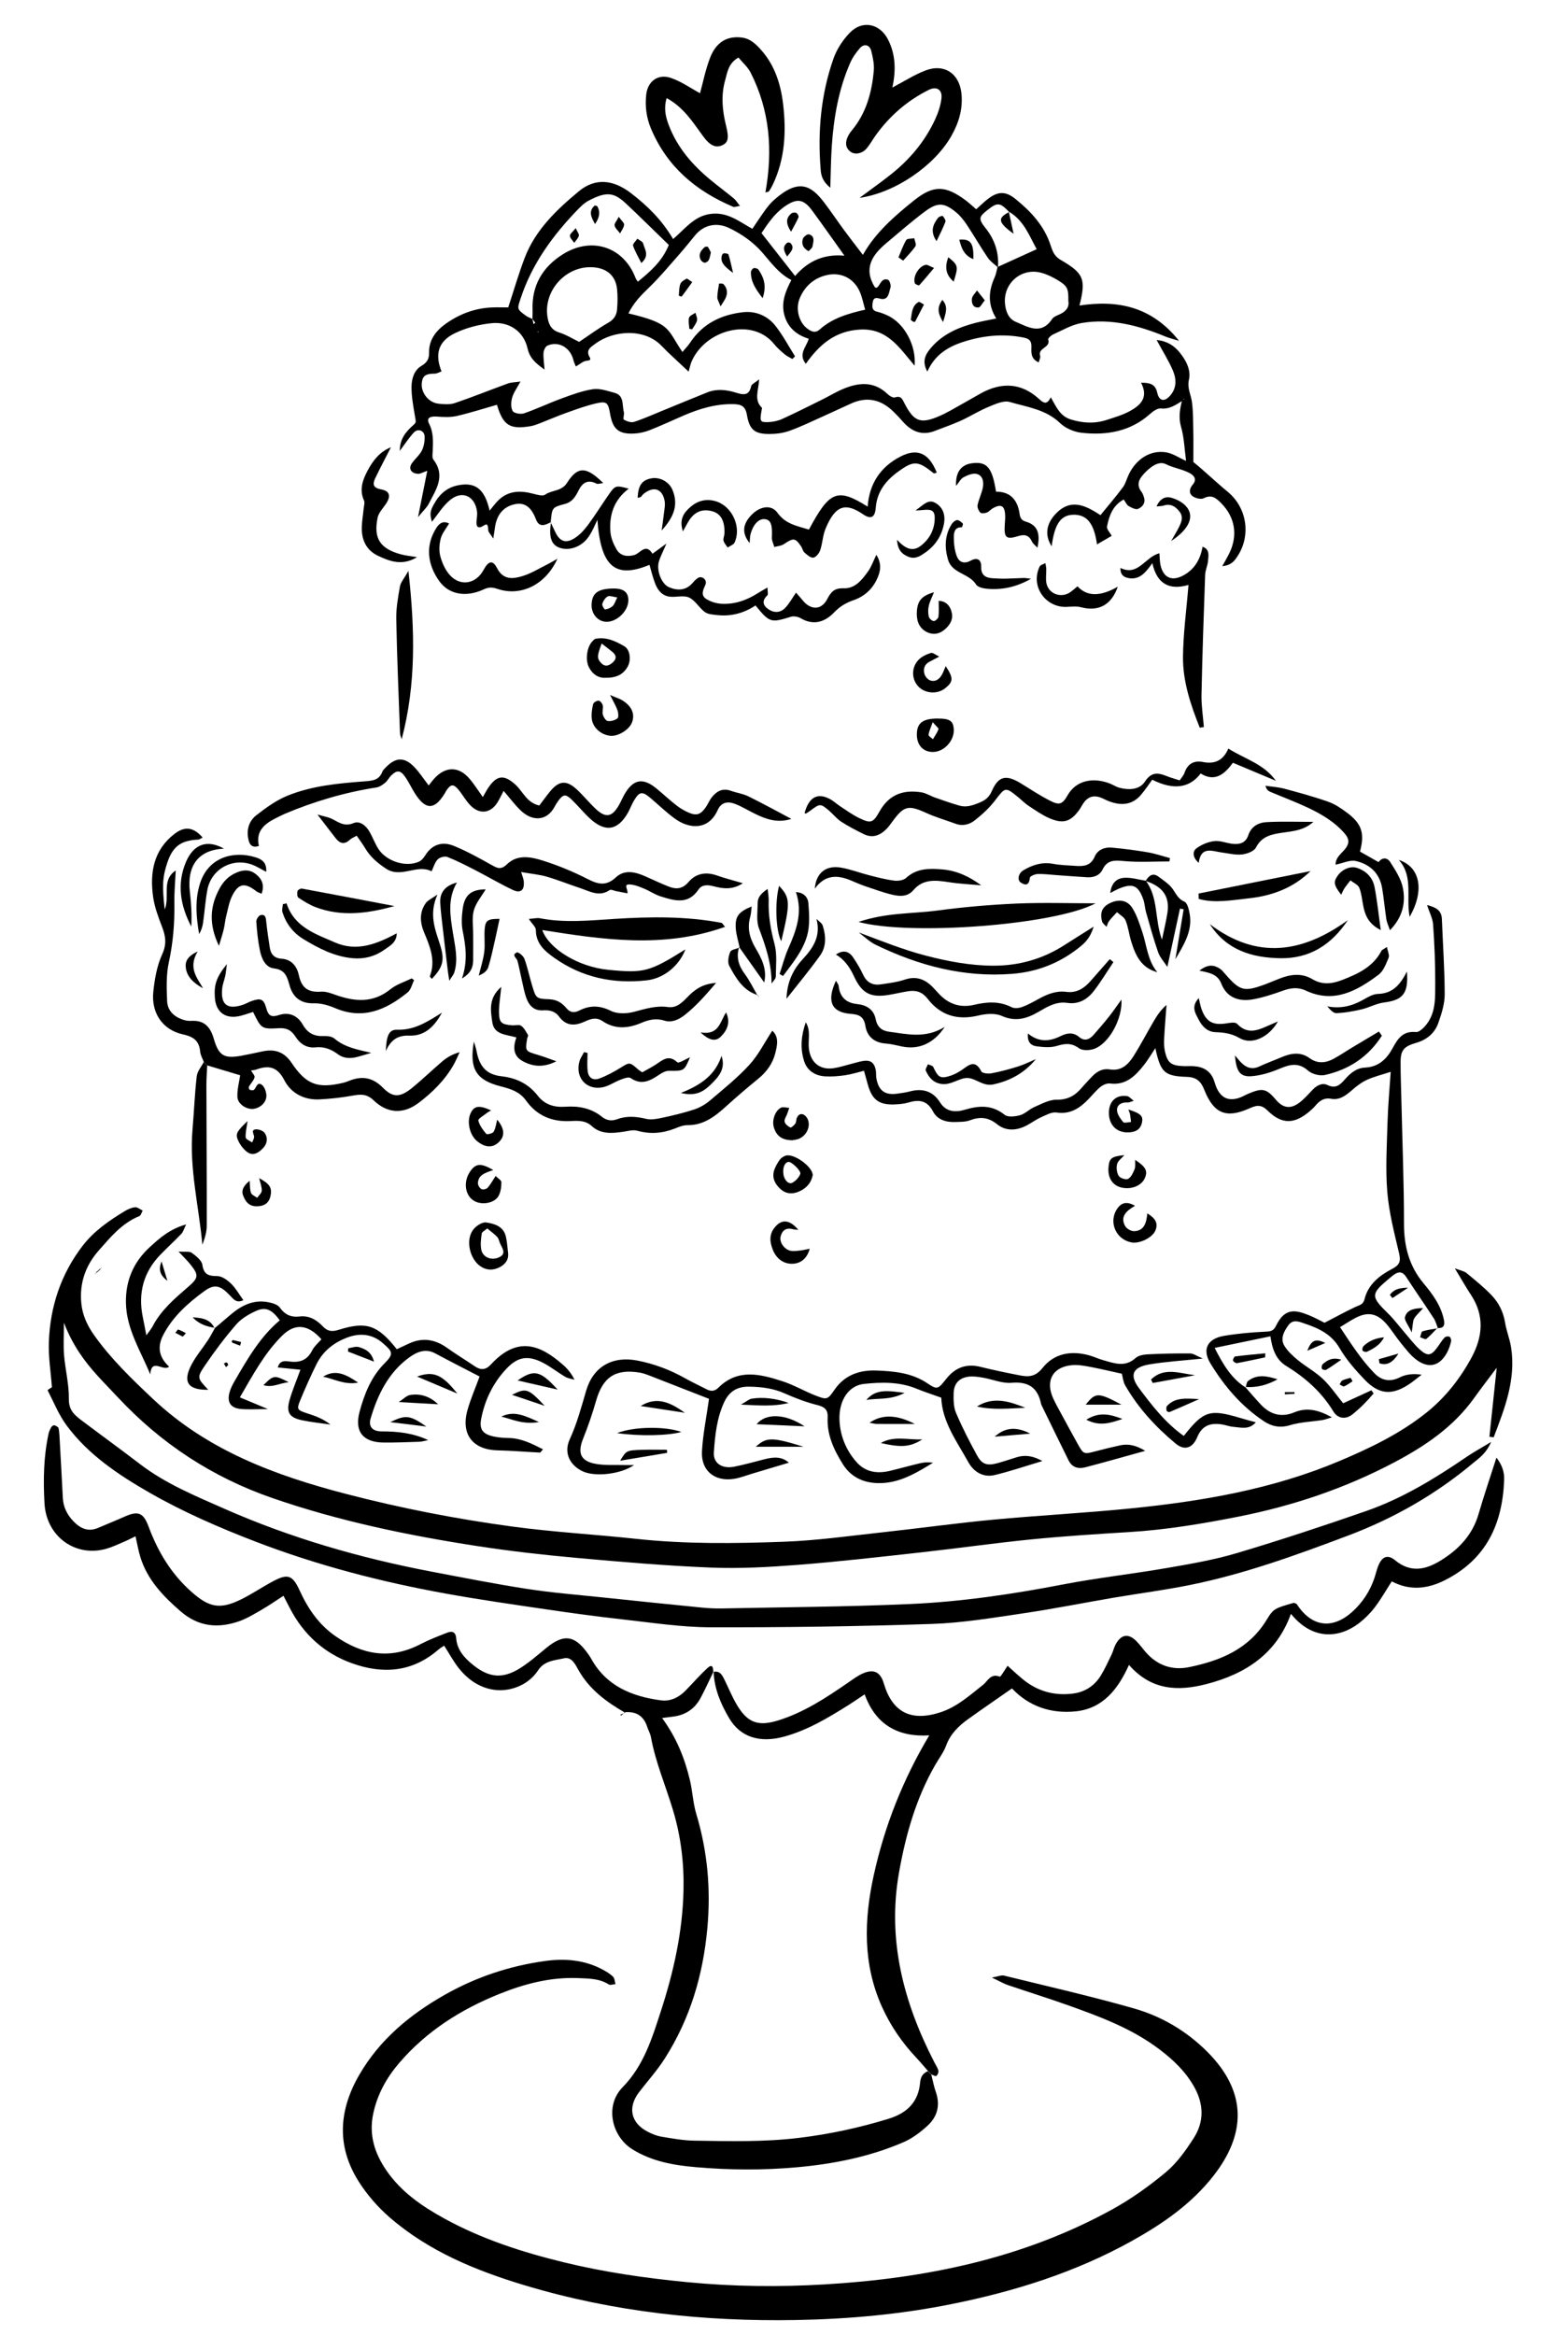 <?xml version="1.0" encoding="UTF-8"?>
<svg id="Layer_1" data-name="Layer 1" xmlns="http://www.w3.org/2000/svg" version="1.1" viewBox="0 0 489.99 729.5">
  <defs>
    <style>
      .cls-1 {
        fill: #000;
        stroke-width: 0px;
      }
    </style>
  </defs>
  <path class="cls-1" d="M16.23,433.44c-.35-4.76-1.15-9.54-.96-14.28.42-10.96,3.75-21.06,10.48-29.86,3.56-4.66,8.31-7.96,13.27-10.94.97-.58,2.11-1.1,3.21-1.19.75-.06,1.57.67,2.36,1.04-.35.59-.56,1.53-1.06,1.73-5.4,2.18-8.98,6.55-12.64,10.7-4.09,4.64-6.08,10.08-5.49,16.44.36,3.82,1.88,7.05,4,10.04,5.25,7.41,11.75,13.66,18.34,19.88,17.08,16.12,38.18,23.94,60.29,29.7,17.08,4.45,34.41,7.83,51.88,10.2,12.92,1.76,25.98,2.47,38.95,3.87,15.35,1.66,30.74,1.46,46.1.9,10.33-.38,20.62-1.84,30.91-2.96,11.44-1.24,22.84-2.84,34.3-3.92,14.33-1.35,28.72-2.08,43.04-3.52,22.38-2.24,44.47-6,65.37-14.83,9.57-4.04,18.93-8.53,27.12-15.07,5.94-4.74,10.56-10.62,14.15-17.26,3.5-6.49,4.11-13.08-.19-19.58-1.57-2.37-2.97-4.86-5.04-8.28,1.86.72,2.92.87,3.63,1.45,2.66,2.19,5.37,4.38,7.76,6.85,2.28,2.37,3.77,5.25,4.31,8.63.42,2.64,1.49,5.17,1.89,7.81,1.55,10.07-2.02,19.06-5.45,28.06-.44-.06-.88-.13-1.33-.19.73-6.88,1.46-13.75,2.28-21.54-2.77,3.69-4.98,6.54-7.08,9.48-6.44,9.01-15.31,14.98-24.92,20.06-15.39,8.13-31.69,13.6-48.73,16.97-11.29,2.23-22.63,4.12-34.14,4.82-10.15.62-20.31,1.27-30.43,2.27-11.63,1.16-23.22,2.82-34.84,4.1-12.77,1.41-25.54,2.88-38.35,3.88-8.99.7-18.06,1.2-27.06.84-13.99-.56-27.97-1.76-41.92-3.02-10.31-.93-20.62-2.09-30.84-3.66-21.81-3.35-43.39-7.81-64.31-15.05-18.72-6.48-34.77-17-48.27-31.47-2.1-2.25-4.26-4.44-6.33-6.72-4.15-4.57-7.77-9.51-10.52-16.57,0,4.25-.2,7.22.05,10.15.39,4.58,1.57,9.14,1.5,13.69-.05,3.3,1.59,4.87,3.72,6.48,6.14,4.63,12.37,9.14,18.47,13.81,8.02,6.15,17.3,9.96,26.41,13.98,20.77,9.17,42.49,15.41,64.78,19.66,9.97,1.9,19.93,3.86,29.96,5.41,7.76,1.19,15.62,1.81,23.44,2.63,10.3,1.09,20.6,2.15,30.91,3.17,2.1.21,4.23.32,6.33.28,19.61-.4,39.22-.51,58.81-1.38,16.1-.71,32.04-3.08,47.89-6.13,10.72-2.06,21.61-3.26,32.37-5.12,7.35-1.27,14.76-2.54,21.89-4.66,13.59-4.05,27.07-8.5,40.46-13.16,11.3-3.94,21.47-10.16,31.32-16.89,2.12-1.45,4.39-2.68,7.69-4.68-1.6,3.67-3.73,5.01-5.56,6.54-11.73,9.84-24.81,17.31-39.15,22.72-16.16,6.09-32.38,11.99-49.35,15.42-7.88,1.6-15.88,2.62-23.82,3.97-9.45,1.61-18.85,3.5-28.32,4.89-9.48,1.39-19,3-28.55,3.32-23.05.77-46.13,1.11-69.19,1.05-9.17-.02-18.35-1.46-27.5-2.47-7.81-.86-15.6-1.93-23.37-3.07-10.61-1.56-21.24-3.07-31.79-4.98-20.21-3.65-40.08-8.8-59.26-16.15-11.44-4.39-22.81-9.32-33.41-15.4-9.58-5.5-19.05-11.78-25.83-20.92-2.48-3.34-4.08-7.33-5.99-11.07-.04-.08.97-.69,1.5-1.05.24.17.47.34.71.51-.27-.13-.55-.26-.82-.4l-.04.04Z"/>
  <path class="cls-1" d="M369.62,125.13c-2.11,1.28-4.04,2.78-6.84,2.48-1.06-.11-2.43.85-3.34,1.67-6.2,5.56-13.65,6.81-21.51,5.92-2.34-.26-5.01-1.42-6.69-3.04-4.45-4.28-10.29-4.98-15.7-6.57-1.89-.56-4.47.64-6.55,1.49-3.01,1.24-5.79,3.01-8.76,4.36-2.6,1.18-5.33,2.1-7.99,3.15-4.2,1.66-7.46.19-10.23-3.01-.88-1.02-1.82-1.98-2.78-2.93-3.8-3.76-8.16-4.86-13.16-2.63-3.15,1.41-6.26,2.9-9.42,4.31-3.33,1.49-6.61,3.09-10.04,4.3-1.94.69-4.12.96-6.19.96-4.51,0-6.21-1.26-7-5.91-.48-2.81-1.81-3.37-4.24-3.42-5.51-.11-10.61,1.43-15.58,3.57-3.52,1.52-7,3.16-10.57,4.56-1.57.62-3.32,1-5.01,1.07-4.73.19-6.55-1.42-7.36-6.14-.6-3.51-1.06-4.05-4.28-3.32-3.16.72-6.23,1.85-9.29,2.94-2.89,1.03-5.7,2.26-8.56,3.37-.89.34-1.81.68-2.74.84-6.48,1.09-8.57-.24-10.5-6.69-4.19,1.19-8.34,2.54-12.58,3.51-1.98.45-4.13.33-6.18.18-2.27-.16-3.32.49-2.45,2.2,1.41,2.76,1.26,5.55,1.15,8.43-.04.94-.27,2.18.2,2.8,3.93,5.12.78,9.44-1.46,13.83-.59,1.15-1.63,2.07-3.34,4.15,1.06-5.33,1.87-9.39,2.89-14.47-1.61.56-2.21.96-2.79.94-2.26-.08-3.19-1.61-2.01-3.31.97-1.38,2.38-2.51,3.12-3.99.65-1.3.91-2.93.85-4.4-.08-1.82-2.08-2.56-3.34-1.23-1.55,1.64-2.78,3.59-4.41,5.75-.03-3.66,1.85-5.94,4.17-8,1.03-.91.88-.9.54-2.96-.5-3-1.08-6.04-1.05-9.06.03-2.46.76-5.14,3.09-6.52,1.72-1.02,2.43-2.13,2.39-4.09-.08-4.04,2.16-6.91,5.25-9.1,4.31-3.05,9.13-4.86,14.46-5.07,1.7-.07,3.41-.01,5.03-.01,1.77-5.38,3.25-10.51,5.14-15.47,3.34-8.74,9.97-15.03,16.9-20.79,5.19-4.31,10.79-3.67,16.31.56,5.05,3.88,9.58,8.25,13.17,14.34,3.76-3.18,6.55-7.21,11.79-7.86,5.19-.64,8.69,2.29,12.98,4.67,1.33-1.96,2.64-3.98,4.06-5.93.79-1.08,1.66-2.15,2.65-3.04,7.76-6.93,11.65-4.66,15.85.9,2.09,2.76,4.01,5.63,6.06,8.42,1.93,2.61,3.92,5.17,5.92,7.79,3.94-6.99,9.9-12.14,15.99-17.02,6.1-4.89,9.85-4.67,16.08-.06,1.06.79,2.03,1.71,3.34,2.83,1.17-1.05,2.23-2.09,3.38-3.01,3.21-2.56,5.65-2.82,8.85-.24,4.82,3.89,9.01,8.36,11.01,14.47.58,1.79,1.13,3.42,3.09,4.56,7.35,4.25,8.01,6.05,5.94,14.29,11.92-1.79,22.53.25,31.11,11.03-1.97-.61-3.09-.86-4.15-1.3-8.43-3.48-17.11-5.8-26.26-4.27-3.11.52-6.02,2.28-8.97,3.59-.64.28-1.62,1.24-1.51,1.56.9,2.61-3.33,2.58-2.51,5.11.17.53-.26,1.25-.45,2.05-2.67-1.2-2.28-3.25-2.28-5.09,0-1.66-.74-2.32-2.34-2.65-6.57-1.34-13-.64-19.26,1.43-4.59,1.52-8.6,3.99-10.92,9.17-1.9-3.41-.41-5.63,1.3-7.6,3.68-4.21,8.62-6.3,13.91-7.65,2.02-.51,4.08-.86,6.32-1.33-2.73-4.43-2.43-8.6-.5-12.85.46-1.01.62-2.16.91-3.24,4.04-1.84,8.09-3.68,12.23-5.56-2.26-4.04-3.97-9.01-8.75-11.75l.15.14c-2.86-3.03-3.66-3.13-6.89-.54-2.45,1.96-2.89,2.58-.48,5.59,2.85,3.55,4.22,7.66,3.87,12.26-1.08-1.01-2.39-1.87-3.2-3.06-2.26-3.33-4.26-6.84-6.49-10.2-.94-1.42-2.04-2.83-3.34-3.91-3.76-3.11-5.8-3.27-9.76-.33-4.16,3.09-8.05,6.53-12.03,9.85-4.46,3.72-7.34,7.91-3.63,13.88.08,0,.53.19.69.05,1.06-.96,1.38-3.09,3.38-2.44.5.16,1.01,1.73.79,2.42-.52,1.64-.6,4.27-3.38,3.47-1.72-.5-2.03.16-2.21,1.45-.16,1.18-.19,2.28,1.39,2.65,1.11.26,2.21.68,3.25,1.16,5.24,2.4,9.04,9.31,8.49,15.71-4.68-5.49-8.47-11.75-17.04-11.29-7.68.41-12.66,4.59-16.96,10.7-2.47-3.12.2-5.21.91-7.84-3.83-1.15-6.65-3.56-7.67-7.6-.95-3.77.38-7.18,2.24-10.73-3.94-2.03-6.33-5.43-9.09-8.61-2.8-3.23-6.64-5.93-10.55-7.73-3.53-1.63-7.6-1.11-10.47,2.41-1.7,2.08-3.38,4.17-5.15,6.18-3.04,3.44-5.98,6.99-9.28,10.16-2.51,2.4-4.82,4.82-6.37,8.01,13.48,3.19,11.96,4.83,16.87,12.06.87-1.04,1.76-1.94,2.45-2.98,3.9-5.89,9.68-8.66,16.41-9.44,4.02-.47,7.71,1.07,10.22,4.26,2.32,2.95,4.1,6.33,6.11,9.52l-.83.83c-.82-.49-1.71-.88-2.43-1.49-1.17-.99-2.35-2.02-3.31-3.21-6.85-8.45-21.51-4.39-25.77,5.52-.36.83-.51,1.75-.91,3.12-3.07-2.91-5.89-5.39-8.5-8.09-5.28-5.47-14.87-4.93-20.71-.58-1.34,1-3.05,1.92-1.71,4.17.5.83.02,1.02-1,1.12-1.06.1-2.03,1.04-3.33,1.77-.26-.67-.59-1.31-.75-1.98-.95-3.93-4.67-6.09-8.15-4.52-.63.29-1.15,1.47-1.2,2.27-.09,1.6.18,3.22.33,5.21-2.72-1.96-4.6-3.45-5.33-6.67-1.22-5.32-5.76-8.39-11.23-7.83-3.92.4-7.97,1.44-11.5,3.15-5.17,2.5-6.29,6.55-4.14,11.92-.71.24-1.4.69-2.1.69-2.81,0-3.81.65-4.06,2.87-.34,3.03,2.05,6.17,5.19,6.52,1.7.19,3.58.33,5.15-.2,5.58-1.89,11.05-4.11,16.59-6.12,1-.36,2.14-.34,3.9-.6-1.11,2.07-2.16,3.46-2.6,5.02-.37,1.33-.46,3.11.17,4.2.41.71,2.5,1.07,3.53.72,3.98-1.37,7.8-3.21,11.75-4.65,3.21-1.17,6.48-2.41,9.83-2.9,2.13-.31,4.49.55,6.69,1.13,3.12.83,2.34,3.8,2.93,5.97.21.78-.34,2.21,0,2.41.91.53,2.27,1.01,3.19.71,3.08-1,6.06-2.35,9.07-3.58,4.6-1.87,9.18-3.78,13.79-5.63,3-1.2,6.03-.85,9.02.08,2.17.68,4.08,1.07,4.72-2.03.13-.64,1.22-1.08,2.5-2.13-.23,3.55-1.66,6.48.83,8.84.13.13-.02.59-.08.89-.59,3.37-.49,3.7,2.03,3.63,1.49-.04,3.07-.38,4.42-.99,4.19-1.9,8.29-3.98,12.42-6.02,2.24-1.11,4.38-2.42,6.67-3.38,4.9-2.04,9.66-2.44,13.89,1.67.58.56,1.68,1.2,2.27,1,1.94-.66,2.36.69,2.96,1.85,2.95,5.71,4.98,6.53,10.87,4,2.46-1.06,4.76-2.48,7.12-3.78,2.02-1.11,3.99-2.31,6.01-3.41,6.42-3.48,12.49-3.23,18.05,1.82,1.25,1.13,2.41,2.11,3.67-.53,1.67,2.89,2.8,5.86,6.23,6.93,3.82,1.19,7.53,1.37,11.28.14,2.54-.83,5.17-1.58,7.46-2.89,3.09-1.76,5.65-4.14,3.23-8.73,2.91.03,4.46.44,5.08,3.17.58,2.58,2.18,2.85,3.85,1.06,2.29-2.45,2.18-5.36,1-8.09-1.34-3.12-3.19-6.02-5.05-9.47,3.15.28,5.43,1.7,7.2,3.89,1.98,2.44,3.58,5.47,2.9,8.47-.62,2.75.66,4.77.95,7.12.38,3.04.35,6.13.41,9.2.06,3.04.01,6.08.01,9.43,3.37,2.7,6.9,6.14,10.69,9.26,6.15,5.06,7.22,13.6,3.35,19.79-.99,1.57-1.97,3.21-5,3.49.98-1.8,1.72-3,2.31-4.26,2.59-5.49,1.63-11.09-2.61-15.37-1.53-1.55-2.97-2.9-5.51-1.58-.86.44-2.63-.02-3.51-.69-1.22-.92-.92-2.4.09-3.57,1.5-1.76.27-2.96-1.07-3.66-2.29-1.2-4.9-1.52-7.31-2.73-2.36-1.18-5.02,1-6.93,3.06-1.6,1.73-2.33,3.5-.67,5.62.34.44.52,1.03.71,1.57.63,1.83-.42,3.13-1.83,3.72-.73.31-2.04-.38-2.93-.89-.59-.34-.91-1.17-1.54-2.04-3.42,1.83-4.55,5.06-5.21,8.42-.17.84.93,1.93,1.46,2.93-1.12.65-2.82,1.64-4.6,2.67-.9-6.6-3.2-9.39-7.44-9.26-3.92.12-5.81,2.89-6.72,9.85-2.18-3.32-1.77-6.9,1.17-10.05,4.88-5.25,9.68-2.51,14.08.32,2.51-3.1,4.87-5.82,7-8.7.88-1.19,1.23-2.77,1.9-4.13,2.35-4.78,6.73-7.56,11.57-6.8,2.08.32,4.01,1.68,6.28,2.69-.5-3.66-.6-7.28-1.57-10.64-.86-2.98-.34-5.62.33-8.39.17-.05.35-.06.49-.15.09-.05.1-.22.15-.33-.17.2-.34.41-.51.61l.09.03ZM166.38,99.67c.11.53.23,1.06.34,1.59.19-.14.37-.28.56-.42-.3-.39-.59-.78-.89-1.18,0-.96.07-1.91.03-2.87-.27-7.62,3.12-13.33,9.41-17.31,9.05-5.72,19.09-2.37,22.8,7.43.13.34.4.64.7,1.09,3.85-3.14,7.57-6.3,9.67-11.47-4.48-4.34-8.84-8.67-13.31-12.87-3.66-3.43-5.99-4.08-11.94-.86-1.16.63-2.16,1.61-3.09,2.56-7.82,8.06-14.35,16.95-17.93,27.77-1.13,3.42-1.27,3.4,1.66,5.54.59.43,1.32.66,1.99.99h0ZM180.97,106.82c3.09-2.06,6-4.23,9.12-6,1.74-.99,2.57-2.32,2.73-4.07.19-2.09.22-4.23.02-6.32-.39-4.1-2.98-6.5-7.13-6.9-8.87-.86-16.42,7.63-14.47,16.32.44,1.95,1.35,3.38,3.53,4.04,2.13.65,4.08,1.89,6.2,2.92h0ZM263.89,79.88c-3.58-5.01-6.75-9.53-10.01-13.98-2.74-3.73-4.78-4.08-8.63-1.42-3.18,2.19-5.28,5.34-7.29,8.35,3.59,4.58,6.93,8.85,10.5,13.4,4.34-5.01,9.37-6.88,15.43-6.35ZM333.85,93.97c.05-3.79-.26-4.58-3.19-6.37-1.61-.98-3.36-1.85-5.16-2.35-6.25-1.77-12.07,3.22-11.44,9.67.23,2.4,1.13,4.7,3.35,5.62,3.81,1.59,7.92,4.27,11.37-.87.48-.72,1.54-1.1,2.4-1.49,1.94-.89,3.05-2.22,2.66-4.21h.01ZM270.36,96.75c-.6-2.06-.94-3.94-1.69-5.63-1.87-4.2-5.87-6.2-10.33-5.17-3.98.92-6.81,3.44-8.4,7.15-1.48,3.46-.24,7.86,2.61,9.76,1.09.73,2.25,1.29,3.59.09,3.93-3.53,8.86-4.99,14.22-6.2h0ZM168.18,103.44l-.18.34.26.04-.08-.38Z"/>
  <path class="cls-1" d="M309.97,617.83c2.04-.37,2.95-.82,3.71-.63,13.56,3.33,27.18,6.43,40.6,10.25,8.74,2.49,16.56,7.1,23.06,13.64,12.41,12.46,12.08,25.59,1.87,38.66-6.88,8.81-15.89,15.01-25.52,20.37-17.62,9.8-36.63,15.76-56.29,19.71-16.03,3.23-32.24,4.7-48.61,4.99-28.8.51-57.09-2.52-84.72-10.82-15.36-4.61-30.11-10.65-42.39-21.32-3.71-3.23-7.08-7.12-9.69-11.29-6.9-11-6.09-22.22.32-33.24,6.37-10.96,15.75-18.72,26.59-24.89,9.79-5.57,20.31-9.07,31.43-10.61,6.16-.85,12.28-.37,17.93,2.65,1.18.63,2.37,1.33,3.31,2.25.52.51.52,1.54.76,2.34-.71.04-1.62.39-2.1.08-2.93-1.86-6.18-1.83-9.46-1.97-8.62-.37-16.74,1.74-24.64,4.91-12.12,4.86-22.92,11.69-31.48,21.72-3.91,4.59-6.73,9.69-8.01,15.69-1.44,6.71.46,12.49,4.19,17.89,4.61,6.66,11.09,11.09,18.04,14.91,11.71,6.43,24.32,10.49,37.21,13.64,12.68,3.1,25.57,4.96,38.59,6.22,14.41,1.4,28.84,1.56,43.21.7,31.32-1.86,61.67-8.05,89.51-23.32,6.02-3.3,11.73-7.38,17.01-11.79,3.45-2.89,6.2-6.8,8.66-10.64,3.25-5.07,3.13-10.5.17-15.85-2.67-4.82-6.53-8.5-10.85-11.78-8.69-6.6-18.78-10.32-28.91-13.92-6.13-2.18-12.36-4.11-18.52-6.21-1.35-.46-2.6-1.21-4.99-2.34h.01Z"/>
  <path class="cls-1" d="M291.01,648.09c.47,1.83.81,3.71,1.43,5.49,1.43,4.09.5,7.69-2.55,10.49-2.21,2.04-4.74,3.97-7.48,5.16-10.64,4.6-21.9,6.84-33.41,7.87-10.53.95-21.07.88-31.6-.04-6.88-.6-13.57-1.76-19.7-5.52-6.51-3.99-8.84-13.61-3.16-19.42,6.66-6.81,9.24-15.39,12-23.87,3.97-12.21,6.77-24.73,7.05-37.7.19-8.51-.82-16.83-3.27-24.98-2.29-7.63-5.47-14.98-6.91-22.87-.2-1.11-.82-2.13-1.17-3.22-1.11-3.44-3.49-4.87-7.03-4.54l.13.14c-5.83-3.35-11.12-7.22-14.55-13.28-.94-1.66-2.1-4.29-4.57-3.71-2.84.67-6.07.68-8.08,3.77-1.19,1.83-3.07,3.5-5.02,4.5-6.91,3.55-14.67,1.4-19.87-5.33-1.61-2.09-2.88-4.44-4.46-6.9-.67.46-1.31.82-1.86,1.3-8.13,7.04-17.38,7.66-27,4.19-8.63-3.11-15.11-8.99-19.36-17.21-.61-1.19-1.22-2.38-1.99-3.86-2.34,1.51-4.48,3.01-6.74,4.32-2.32,1.34-4.65,2.77-7.15,3.65-6.59,2.29-12.69,1.72-18.27-3.12-5.46-4.74-10.33-9.79-12.54-16.86-.62-1.99-.96-4.07-1.54-6.57-1.27.61-2.53,1.26-3.83,1.81-1.76.75-3.52,1.59-5.35,2.1-9.63,2.7-18.68-3.84-19.26-14.2-.41-7.28-.29-14.6,1.28-21.8.16-.72.5-1.42.87-2.06.17-.28.7-.61.95-.53.5.16,1.22.51,1.3.9.26,1.31.3,2.66.37,4,.33,5.93.66,11.86.96,17.8.14,2.83,1.33,5.19,3.23,7.2,2.12,2.24,4.57,3.51,7.72,2.18,2.81-1.19,5.65-2.34,8.44-3.58,4.14-1.83,5.78-1.23,7.41,3.15,2.92,7.88,7.11,14.84,13.49,20.46,5.37,4.73,8.73,5.51,15.17,2.4,3.45-1.67,6.64-3.85,10.02-5.67,4.76-2.57,6.27-2.15,8.52,2.76,2.61,5.7,5.97,10.65,11.23,14.3,8.43,5.83,17.1,7.38,26.51,2.49,2.72-1.41,5.6-2.52,8.46-3.63,1.49-.58,2.58-.14,2.72,1.74.28,3.74,2.65,6.27,5.36,8.43,5.06,4.04,9.33,4.33,14.82.82,2.9-1.85,5.5-4.18,8.18-6.35,5.22-4.21,8.58-3.81,12.53,1.57.45.62.91,1.25,1.28,1.92,4.74,8.59,12.74,11.82,21.81,13.04,2.97.4,5.63-.91,7.75-3.1,2.28-2.34,4.43-4.82,6.84-7.02,1.59-1.45,1.74,0,1.76,1.25l.07-.09c-1.33,2.73-2.57,5.51-4,8.18-1.84,3.44-4.77,5.41-8.68,5.87-.97.11-1.94.25-3.38.43,4.54,6.18,7.06,12.57,8.68,19.32.84,3.52.98,7.23,2.02,10.68,3.52,11.72,4.57,23.53,3.44,35.76-1.35,14.62-5.39,28.19-13.25,40.55-2.35,3.7-5.32,7.01-8.01,10.49-3.7,4.79-2.72,9.65,2.59,12.43,1.34.7,2.82,1.31,4.31,1.56,3.39.57,6.83,1.2,10.25,1.25,10.93.17,21.84.46,32.77-.87,9.55-1.16,18.85-3.16,28.02-5.98,5.72-1.76,9.29-5.22,9.82-11.32.15-1.73.84-2.89,2.43-3.54l-.16-.12,1.31,1.31-.15-.15.05-.02Z"/>
  <path class="cls-1" d="M222.93,522.34c2-.46,2.72.95,3.42,2.35,1.28,2.58,2.36,5.27,3.8,7.74,3.35,5.75,6.66,7.03,13,5.07,7.99-2.47,14.9-7.01,21.71-11.7,1.58-1.08,3.14-2.29,4.88-3.03,3.4-1.44,5.42-.33,6.46,3.21,2.66,9,8.49,11.91,17.52,9.03,5.31-1.69,9.25-5.31,13.47-8.63,1.48-1.17,2.39-3.71,5.24-2.55.29.12,1.57-2.18,2.43-3.41,1.56,1.38,3.22,2.97,5,4.4,4.59,3.69,9.91,5.05,15.67,4.25,3.56-.5,6.5-2.42,8.42-5.52,1.31-2.11,2.33-4.41,3.42-6.65.5-1.03.73-2.2,1.28-3.2,1.72-3.12,3.95-3.48,6.42-1.02,1.09,1.08,1.98,2.35,2.99,3.51,3.61,4.14,8.27,5.73,13.51,4.66,9.82-2.02,18.73-5.65,24.29-14.86,2.14-3.54,2.67-3.56,8.43-5.24.34.15.81.21.98.47,4.63,7.08,11.08,7.95,17.32,2.32,3.21-2.9,5.49-6.4,6.89-10.48.43-1.27.71-2.6,1.21-3.84,1.16-2.9,2.92-3.71,5.26-1.77,4.92,4.07,9.67,2.93,14.36.02,5.52-3.42,9.83-7.92,11.72-14.41,1.69-5.81,3.64-11.54,5.6-17.67,1.64,2.13,2.49,4.31,2.41,6.85-.47,13.85-5.6,24.95-18.55,31.46-5.47,2.75-10.96,3.32-16.57.35-1.76,2.72-3.37,5.56-5.32,8.13-1.38,1.82-3.06,3.49-4.86,4.89-6.11,4.72-14.49,5.57-21.33-2.88-4.51,12.54-14.24,18.8-26.37,21.94-8.8,2.28-17.21,2.07-24.24-5.98-3.37,7.5-8.08,13.56-16.45,14.49-7.77.86-14.8-1.49-20.11-7.14-4.64,3.24-9.2,6.35-13.68,9.57-2.99,2.14-5.55,4.62-6.89,8.26-.78,2.13-2.23,4.01-3.38,6-6.02,10.45-9.25,21.86-11.34,33.62-3.76,21.15,1.41,40.7,11.05,59.39.44.85,1.02,1.67,1.24,2.58.12.49-.23,1.33-.64,1.64-.26.2-1.03-.29-1.58-.47l.15.15-1.31-1.31.16.12c-1.25-1.43-2.46-2.89-3.76-4.27-4.38-4.65-7.93-9.83-10.58-15.66-6.09-13.4-5.7-27.29-2.66-41.16,3.37-15.38,9.1-29.95,17.37-43.8-9.84.6-16.78-3.39-20.19-12.82-1.97,1.31-3.53,2.4-5.14,3.41-6.35,3.98-12.76,7.83-20.08,9.82-7.55,2.05-13.61.17-17.12-5.77-2.63-4.45-4.67-9.22-4.85-14.55l-.07.09h0Z"/>
  <path class="cls-1" d="M449.35,414.98c-.43-1.04-.7-2.18-1.31-3.11-2.83-4.34-5.8-8.59-8.62-12.93-1.12-1.72-2.32-1.76-3.82-.7-.47.33-.91.71-1.35,1.08-5.96,4.93-5.95,5.69-.56,10.96,1.91,1.87,3.52,4.04,5.28,6.07,1.51,1.74,2.9,3.61,4.58,5.16,2.62,2.39,3.74,2.12,5.87-.94.65-.94,1.27-1.93,2.06-2.75.29-.3,1.17-.39,1.52-.17.34.22.56,1.01.45,1.46-.26,1.11-.63,2.23-1.15,3.25-2.31,4.49-5.94,5.4-9.92,2.27-1.78-1.4-3.2-3.3-4.65-5.08-1.58-1.93-2.88-4.1-4.52-5.97-2.91-3.32-5.83-3.83-9.65-1.83-1.5.78-2.91,1.73-4.81,2.88,3.44,5.19,6.63,10.17,10.77,14.42,2.15,2.2,4.8,2.83,7.9,1.27,1.94-.98,4.25-1.23,6.82-.84-1.28.98-2.51,2.04-3.85,2.94-5.34,3.56-9.4,3.32-13.88-1.32-2.92-3.03-5.77-6.28-7.88-9.89-2.56-4.39-6.46-6.18-10.85-7.68-1.9-.65-3.75-1.47-5.18.52-1.36,1.89-2.61,4.14-1.24,6.4,1.05,1.73,2.66,3.2,4.25,4.5,2.52,2.06,5.46,3.65,7.8,5.87,2.35,2.23,4.19,4.99,6.32,7.59,2.85-1.31,5.84-2.69,8.83-4.06.23.33.45.66.68.99-1.99,2.37-4.19,4.61-6.61,6.54-2.09,1.66-4.58,1.36-5.96-.92-3.7-6.09-8.8-10.57-14.79-14.25-3.17-1.95-4.31-5.25-4.88-9.22-5.65,1.17-11.13,2.31-17.43,3.62,2.68,5.25,5.22,9.55,9.73,12.4l-.14-.15c1.63,1.84,3.21,3.73,4.9,5.51,2.91,3.08,6.38,4.04,10.39,2.38,3.87-1.6,7.44-.85,11.76,1.55-1.45.42-2.18.73-2.95.85-3.39.53-6.91.62-10.16,1.61-3.12.94-5.71.38-8.16-1.25-7.01-4.66-12.37-10.95-16.69-18.06-2.67-4.4-.95-7.73,4.27-8.61,4.15-.7,8.37-1.08,12.57-1.28,1.65-.08,2.77-.03,3.64-1.82,2.73-5.62,5.89-5.14,10.41-3.3,1.77.72,3.45,1.67,4.77,2.32,3.42-1.77,6.51-3.48,9.7-4.97,1.22-.56,2.38-.68,2.79-2.38,1.13-4.66,4.7-7.43,8.63-9.48,2.38-1.24,2.76-2.4,2.17-4.91-1.49-6.33-3.15-12.7-3.68-19.15-.59-7.24-.13-14.57.08-21.86.15-5.14.63-10.27.99-15.65-2.84.93-5.2,1.49-7.37,2.48-1.67.76-3.22,1.92-4.62,3.15-1.94,1.7-3.92,3.28-6.64,2.79-2.27-.4-3.64.66-4.94,2.2-.49.59-1.07,1.11-1.65,1.61-4.71,4.1-8.74,4.34-13.2-.08-2.21-2.19-3.71-1.63-5.93-.65-7.11,3.13-10.97,1.51-13.9-5.86-1.03-2.61-2.36-3.96-5.43-4.06-7.1-.24-8.23-1.44-9.87-8.98-1.29,1.93-2.34,3.73-3.62,5.35-2.68,3.38-5.62,6.33-10.57,5.69-.94-.12-2.17.44-2.96,1.07-1.34,1.07-2.43,2.45-3.63,3.7-2.75,2.88-5.72,4.95-10.12,4.3-1.5-.22-3.27.79-4.81,1.48-1.57.7-2.97,1.75-4.5,2.56-3.14,1.65-6.48,1.85-9.24-.37-2.79-2.25-5.39-2.41-8.54-1.22-1.39.52-3.03.46-4.56.52-2.87.11-5.57-.72-6.93-3.3-1.83-3.47-4.35-3.79-7.67-2.8-1.45.44-3.03.56-4.56.61-4.73.14-6.88-1.57-8.16-6.28-.35-1.29-.71-2.57-1.18-4.24-1.94.47-3.88,1.1-5.87,1.39-2.07.3-4.2.48-6.29.35-3.12-.19-5.61-1.77-6.56-4.79-1.27-4.01-.89-8.08.53-12.09,1.62,2.56.69,5.4.96,8.08.45,4.43,3.43,6.93,7.82,6.24,1.88-.29,3.71-.9,5.57-1.37,1.11-.28,2.21-.63,3.34-.84,2.39-.43,3.63.33,4.15,2.63.21.93.06,1.93.24,2.87.71,3.78,2.72,5.22,6.5,4.68,1.33-.19,2.66-.36,3.95-.7,3.98-1.05,7.2-.13,9.45,3.46,1.9,3.03,4.9,3.1,7.68,2.27,4.5-1.34,8.51-1.6,12.48,1.57,1.02.82,3.3.55,4.81.13,1.6-.45,2.9-1.87,4.47-2.55,2.25-.97,4.64-2.32,6.95-2.29,3.51.05,5.85-1.32,7.92-3.8.86-1.03,1.84-1.97,2.73-2.97,1.6-1.81,3.43-3.1,6.01-2.69,3.66.58,5.8-1.61,7.49-4.3,2.13-3.41,4.01-6.98,6.03-10.46,1.12-1.93,2.33-3.82,4.18-5.4-.26,3.56-.57,7.11-.75,10.67-.07,1.33-.01,2.72.29,4.01.81,3.44,1.95,4.28,5.64,4.44,1.15.05,2.31-.06,3.46.03,2.91.23,5.13,1.5,6.17,4.38.33.9.56,1.85.99,2.7,1.45,2.87,3.57,3.8,6.68,2.88,1.09-.32,2.09-.96,3.16-1.4,4.1-1.7,5.45-1.77,8.45,1.82,2.63,3.14,5.21,3.07,8.37.23,1.14-1.03,2.17-2.18,3.23-3.29,1.3-1.35,2.98-2.24,4.66-1.42,2.6,1.26,4-.2,5.41-1.81,1.71-1.95,3.65-3.54,6.29-3.66,4.18-.19,6.76-2.68,8.55-5.97,1.66-3.04,3.2-5.53,7.34-5.13,1.07.1,2.58-1.43,3.42-2.55,2.84-3.78,2.59-8.35,2.61-12.71.03-6.11-.24-12.23-.66-18.33-.14-1.95-1.17-3.84-1.9-6.09,2.64.69,4.53,1.53,4.64,4.39.3,7.85.87,15.7.88,23.55,0,2.96-.99,6.01-1.98,8.86-1.13,3.26-3.63,5.31-7.02,6.28-3.71,1.06-4.77,2.3-4.78,5.83-.02,4.23.17,8.46.26,12.69.29,12.67.8,25.34.8,38.01,0,7.01,1.61,13.2,6.14,18.61,2.84,3.39,5.45,6.96,6.35,11.46.34,1.69-.17,2.61-2.02,2.47l.13.15v-.07Z"/>
  <path class="cls-1" d="M375.86,424.43c-6.28.66-11.52.97-16.67,1.83-5.22.87-6.34,3.3-3.28,7.4,4.09,5.47,8.31,10.93,14.02,14.95,6.23-7.93,8.13-8.48,17.89-5.54,1.46.44,2.93.82,4.61,1.28-2.06,2.43-4.63,1.62-7.02,1.42-1.32-.11-2.6-.65-3.93-.81-3.37-.42-5.87.46-7.34,4.01-1.45,3.51-4.01,4.3-6.74,2.04-6.24-5.17-11.72-11.11-15.79-18.2-.63-1.1-.74-2.5-1.04-3.63-3.36-.74-6.5-1.5-9.68-2.1-1.87-.35-3.81-.73-5.68-.6-6.2.46-8.67,4.84-6.05,10.5.73,1.57,1.58,3.08,2.4,4.59,1.74,3.21,3.48,6.42,5.25,9.6,1.78,3.19,1.91,3.19,5.41,2.27,2.59-.68,5.19-1.32,7.81-1.89,2.69-.58,5.12.06,7.85,1.72-6.61,1.83-12.61,3.55-18.65,5.12-2.57.67-4.31-.13-5.32-2.17-2.81-5.66-5.57-11.35-8.34-17.03-.08-.17-.19-.34-.23-.53-1.02-5.11-3.92-7.11-9.26-6.65-2.93.25-5.98-1.11-8.99-1.62-1.5-.25-3.08-.49-4.56-.27-2.84.41-4.43,2.17-4.52,5.09-.06,2.07-.05,4.36.74,6.2,1.95,4.58,4.23,9.04,6.64,13.4,1.53,2.75,3.15,3.17,6.35,2.3,2.03-.55,4.02-1.25,6.04-1.86,2.68-.82,5.16-.35,7.96,1.21-5.28,1.57-10.04,3.21-14.91,4.37-3.61.86-6.57-1.01-8.24-4.04-3.6-6.48-8.17-12.61-8.45-20.13-2.75-.99-5.25-1.79-7.68-2.79-5.35-2.2-10.94-2.1-16.47-1.51-4.78.5-7.89,5.16-7.66,11.23.18,4.91,2.01,9.38,5.25,13.11,2.82,3.25,6.54,3.78,10.54,2.82,3.16-.76,6.3-1.65,9.46-2.39,1.26-.3,2.58-.36,3.98-.14-5.45,3.34-10.9,6.65-17.61,6.35-4.47-.2-8.16-2.04-10.59-5.94-2.78-4.45-4.99-9.13-4.72-14.56.11-2.34-.86-3.28-3.18-3.86-3.5-.87-6.94-2.18-10.25-3.65-3.61-1.61-7.29-2.05-11.19-2.11-3.8-.05-6.24,1.64-7.73,4.87-2.29,4.95-2.85,10.33-3.21,15.67-.23,3.4,2.56,5.21,6.37,4.46,3.19-.63,6.33-1.53,9.49-2.33,2.68-.67,5.3-.97,7.58,1.08-3.88,1.16-7.7,2.31-11.52,3.45-1.84.55-3.65,1.27-5.52,1.58-6.09,1.01-10.45-2.48-10.12-8.58.29-5.31,1.39-10.58,2.2-16.4-6.09-2.38-12.46-4.88-18.85-7.36-.89-.34-1.81-.66-2.75-.82-7.62-1.27-11.57,1.38-13.67,8.75-1.15,4.03-2.52,8.01-4.08,11.9-1.82,4.53-.76,7.05,4.11,7.88,2.82.48,5.75.26,8.63.34.95.03,1.91,0,3.19,0-4.18,2.91-12.29,3.78-16.12,1.93-4.07-1.97-5.89-5.84-3.97-10,2.26-4.91,3.62-10.05,5.13-15.19,2.23-7.57,8.28-10.87,15.97-9.39,5.33,1.03,10.3,2.92,15.02,5.58,2.17,1.22,4.44,2.26,6.65,3.41,1.36.71,2.54.62,3.66-.5,6.06-6.04,13.04-4.27,19.9-2.07,3.63,1.16,6.97,3.16,10.54,4.54,3.49,1.34,3.7,1.31,5.9-1.89,3.2-4.66,7.99-6.15,13.05-5.95,5.49.21,11.07.7,15.97,4.01,3.08,2.08,3.29,1.82,5.9-1.46,2.79-3.5,6.26-4.8,10.69-3.69,4.08,1.02,8.21,1.87,12.34,2.67,2.67.52,4.84.4,6.97-2.28,3.68-4.65,8.98-5.55,14.64-3.99,1.47.41,2.87,1.09,4.34,1.5,3.44.96,6.85,2.34,10.15-.67.89-.81,2.5-1.08,3.8-1.15,4.42-.22,8.84-.32,13.26-.27.99,0,1.98.76,3.91,1.57h.02Z"/>
  <path class="cls-1" d="M67.05,414.99c1.74-1.48,3.48-2.97,5.23-4.44,3.37-2.84,7.12-4.61,11.64-3.7,1.25.25,2.83.71,3.49,1.63,1.63,2.25,3.5,3.14,6.24,2.81,2.88-.34,5.25,1,7.17,3.04,1.49,1.58,2.82,1.82,5.05,1.12,8.66-2.72,12.16-1.46,18.13,6.07,1.21-.57,2.53-1.2,3.85-1.8,4.25-1.95,8.16-1.28,11.91,1.41,2.8,2,5.75,3.78,8.6,5.72,1.89,1.28,3.44,1.18,5.05-.57,8.46-9.16,15.59-5.96,22.48.07,1.42,1.24,2.66,2.69,3.63,4.71-.98-.3-2.06-.43-2.92-.94-2.31-1.36-4.43-3.06-6.8-4.3-4.67-2.45-7.89-2.03-11.43,1.68-4.2,4.4-6.82,9.74-7.99,15.69-.68,3.43.5,4.9,4.04,5.63,1.49.31,3.04.41,4.57.44,3.93.07,7.23,1.79,10.7,3.53-.51.55-.76,1.03-.98,1.02-4.39-.21-8.78-.6-13.18-.69-7.76-.17-11.56-4.98-9.46-12.53.97-3.48,2.44-6.82,3.8-10.54-4.52-2.35-9.24-4.75-13.91-7.25-3.05-1.63-5.75-.38-8.05,1.27-6.52,4.72-9.87,11.62-12.09,19.09-.74,2.49.54,4.02,3.36,4.03,4.97,0,9.82.47,14.63,2.73-.97.18-1.93.49-2.9.52-3.65.13-7.3.26-10.95.24-6.47-.03-9.26-3.39-7.6-9.59,1.49-5.58,3.66-11.02,7.84-15.18,3.01-3,2.42-3.7-.64-6.35-3.18-2.75-6.92-3.17-10.81-1.77-4.28,1.55-7.76,4.22-9.82,8.36-1.88,3.77-3.58,7.63-5.19,11.52-1.08,2.62-.8,2.9,2.26,3.89,2.51.81,4.99,1.68,7.26,3.5-2.98-.44-5.99-.74-8.94-1.36-3.85-.81-4.91-2.43-3.87-6.16.87-3.11,2.16-6.1,3.43-9.61-2.53-.25-4.71-.47-7.07-.71.62-2.38,2.45-2.01,3.73-1.85,3.22.41,5.5-.46,7.02-3.49.66-1.32,1.92-2.34,2.89-3.46-4.16-4.68-8.24-5.12-12.26-1.15-5.52,5.44-9.12,12.23-13.23,19.29,2.68,1.12,5.09,2.13,8.78,3.67-3.74,0-6.18.19-8.58-.05-3.15-.31-4.3-2.18-3.41-5.26.37-1.27,1-2.49,1.67-3.64,3.97-6.8,7.88-13.65,14.01-18.79-2.49-3.4-4.42-4.31-7.49-2.9-2.23,1.02-4.54,2.37-6.11,4.18-3.51,4.05-6.75,8.36-9.76,12.79-2.62,3.86-2.41,4,1.01,7.63-6.34.11-8.1-2.4-5.23-7.87,1.42-2.69,3.44-5.06,5.13-7.62.82-1.24,1.48-2.57,2.22-3.86l-.14.14h-.01Z"/>
  <path class="cls-1" d="M259.45,58.65c-2.41-2.01-2.85-3.75-3-5.67-.97-11.81.07-23.43,3.99-34.63,1.04-2.98,2.95-5.9,5.16-8.16,3.9-4,9.34-2.84,11.89,2.14,2.46,4.8,2.49,9.9,1.36,15.02,3.54-1.85,6.78-3.95,10.3-5.31,5.96-2.3,10.71.97,11.31,7.3.45,4.79-.86,9.09-3.21,13.21-5.24,9.21-17.5,17.69-28.64,19.26,3.59-2.67,6.67-4.85,9.63-7.19,5.98-4.7,10.79-10.41,13.99-17.34.95-2.06,1.71-4.32,1.97-6.56.31-2.7-1.5-3.86-3.96-2.64-6.65,3.3-12.13,8.05-16.49,14.06-1.02,1.4-1.84,2.95-2.96,4.26-1.42,1.67-3.77,2.05-5.14.91-1.58-1.32-1.5-3.01-.68-4.7.33-.69.78-1.33,1.27-1.92,4.47-5.41,6.21-11.85,6.81-18.63.18-2.04-.3-4.19-.81-6.21-.48-1.87-2.22-2.29-3.51-.83-1.25,1.41-2.37,3.04-3.11,4.76-3.56,8.18-5.06,16.85-5.68,25.69-.29,4.09-.31,8.21-.48,13.18h0Z"/>
  <path class="cls-1" d="M63.69,331.78c-.4-1.08-1.04-2.13-1.14-3.23-.32-3.39-2.04-4.65-5.42-5.4-6.36-1.41-9.91-6.71-9.22-13.33.42-3.96,1.13-8.08,2.76-11.65,1.47-3.2,1.11-5.69-.04-8.64-1.17-3.02-2.33-6.14-2.78-9.32-1.07-7.58.12-14.63,6.66-19.68,3.26-2.52,5.98-2.11,8.81,1.13-.51.24-.96.63-1.43.65-5.37.25-7.92,2.14-9.61,7.21-1.49,4.47-1.66,7.23-.81,14.62,1.69-4.1-1.14-9.17,3.45-12.18-.17,3.61-.49,6.9-.43,10.19.1,6.26-.4,12.38-1.74,18.54-.84,3.86-.69,8.01-.53,12.01.12,3.22,2.36,5.12,5.38,6,.72.21,1.52.28,2.28.24,3.99-.23,5.88,1.97,6.91,5.53,1.55,5.36,3.22,6.34,8.64,5.36,2.26-.41,4.5-.92,6.75-1.39,3.76-.77,6.66.24,8.92,3.59,4.59,6.84,8.11,8.11,16.03,6.29.74-.17,1.47-.45,2.18-.73,3.98-1.56,7.27-.9,10.4,2.28,3.07,3.13,5.38,3,9.05.02,3.27-2.66,6.3-5.62,9.52-8.35,1.44-1.22,3.09-2.18,5.35-2.82-.64,1.35-1.19,2.74-1.93,4.03-2.72,4.75-6.57,8.54-10.87,11.8-4.72,3.57-9.71,3.41-14.07-.78-2.2-2.12-4.15-1.92-6.68-1.46-3.36.61-6.8.98-10.21,1.16-4.84.25-8.91-1.91-11.04-6.03-2.17-4.19-4.87-4.71-8.74-3.3-.53.19-1.13.2-1.66.29.41.74,1.27,1.59,1.11,2.17-.28,1.04-1.2,1.9-1.76,2.89-.13.23.07.91.27.98.4.15,1.09.23,1.33,0,.74-.72,1.01-2.57,2.39-1.6.87.6,1.42,2.16,1.47,3.32.08,2.15-1.78,3.9-3.96,4.23-2.11.32-4.97-1.41-5.09-3.67-.12-2.35.57-4.75.86-6.81-3.11-.93-6.71-2.01-10.32-3.1l.12.13c-.44-.44-.87-.87-1.31-1.31l.13.09.02.03Z"/>
  <path class="cls-1" d="M247.25,255.85c-4.39,1.4-7.99.04-11.53-1.71-2.06-1.01-4.03-2.25-6.17-3.04-2.16-.8-4.18-.47-5.28,1.99-2.87,6.4-8.92,5.97-13.49,2.59-2.62-1.93-4.98-4.21-7.46-6.32-2.64-2.24-3.52-2.12-5.28.88-.68,1.15-1.13,2.44-1.78,3.61-3.21,5.7-7.22,6.3-12.07,1.72-1.96-1.85-3.67-3.95-5.61-5.81-1.83-1.75-2.62-1.61-4.11.41-.45.62-.85,1.29-1.21,1.96-2.32,4.29-6.79,4.71-10.6,1.03-1.78-1.72-3.26-3.73-5.28-6.07-.79,1.49-1.31,2.61-1.95,3.64-2.03,3.26-5.39,3.81-8.2,1.12-1.5-1.44-2.53-3.36-3.85-5-1.63-2.01-2.52-1.94-3.91.15-.21.32-.36.68-.56,1-3.19,5.12-5.95,5.09-9.26-.14-1.13-1.78-1.99-3.74-3.24-5.42-1.39-1.88-2.47-1.84-4.21-.12-.68.67-1.1,1.62-1.82,2.21-.8.65-1.77,1.34-2.75,1.49-9.89,1.54-19.42,4.34-28.63,8.23-.88.37-1.73.83-2.59,1.25-3.67,1.8-6.59,4.11-5.51,8.78-2.13.76-2.88-.46-3.2-1.71-.78-3.04-.05-5.96,2.38-7.85,2.99-2.33,6.17-4.65,9.64-6.08,7.69-3.16,15.97-3.9,24.19-4.53,2.46-.19,4.57-.34,5.56-3,.19-.51.67-.94,1.07-1.35,3.09-3.21,5.81-3.34,8.9-.15,1.58,1.63,2.83,3.59,4.52,5.78.71-.88,1.22-1.6,1.82-2.24,3.47-3.74,7.55-3.77,10.86.05,1.45,1.67,2.63,3.58,4.24,5.82.81-1.4,1.23-2.23,1.76-3,2.66-3.88,4.89-4.09,8.43-.88,2.36,2.15,3.5,5.64,7.46,6.52,1.06-1.4,2.16-2.94,3.36-4.4,2.76-3.36,5.07-3.62,8.26-.71,2.13,1.94,3.93,4.23,6.04,6.2,3.12,2.9,5.1,2.51,7.22-1.22.57-1,1.02-2.07,1.57-3.08,2.78-5.01,5.84-5.66,10.16-2.11,2.08,1.71,4.04,3.56,6.16,5.21,1.2.94,2.55,1.76,3.95,2.35,2.48,1.04,3.73.57,5.34-1.76.65-.95,1.07-2.07,1.77-2.96,1.52-1.94,3.37-3.07,6-2.13,1.8.65,3.77.9,5.47,1.73,4.39,2.15,8.67,4.52,13.47,7.06h-.05Z"/>
  <path class="cls-1" d="M239.18,60.13c2.37-13.09,1.39-25.66-4.63-37.47-.9-1.76-2.53-3.15-3.79-4.68-3.18,1.79-3.46,4.62-4.17,7.15-1.33,4.74-.86,9.47.31,14.18.96,3.86.63,5.23-1.19,6.06-2.09.96-3.89.1-6.1-2.95-3.15-4.34-6.04-8.91-11.28-11.77-.94,3.07-.38,5.71.64,8.4,2.67,7.06,7.41,12.5,13.13,17.21,2.37,1.95,4.84,3.79,7.21,5.74.65.53,1.09,1.3,1.93,2.33-1.14.16-1.74.45-2.15.27-11.59-4.9-20.62-12.49-25.63-24.34-1.47-3.47-1.93-7.05-1.52-10.72.46-4.18,3.73-6.58,7.75-5.18,3.33,1.16,6.32,3.29,9.06,4.77.96-3.48,1.73-7.46,3.18-11.17,1.92-4.9,5.38-6.77,9.81-6.24,2.74.32,4.48,2.08,6.15,3.95,4.27,4.79,6.1,10.75,6.82,16.84,1.03,8.63.61,17.27-3.3,25.34-.33.67-.72,1.31-1.13,1.94-.08.12-.35.12-1.11.33h.01Z"/>
  <path class="cls-1" d="M251.41,254.06c1.33-4.97,4.01-6.51,7.92-4.43,1.17.62,2.16,1.58,3.28,2.31,1.92,1.25,3.8,2.63,5.85,3.62,3.63,1.76,4.35,1.6,6.37-2.02,3.29-5.9,8.17-6.76,13.1-6,1.47.23,2.83,1.14,4.27,1.64,2.52.88,5.04,1.78,7.6,2.51,2.1.6,3.99,0,6.06-.84,2.03-.83,3.16-1.63,4.11-3.77,2.09-4.74,4.54-5.13,9.15-2.27,2.93,1.82,5.84,3.71,8.9,5.29,2.89,1.49,3.91,1.35,5.59-1.63,2.58-4.57,7.77-5.73,13.09-3.73,1.07.4,2.06,1.1,3.16,1.38,2.96.77,6.25.63,7.91-1.91,2.03-3.1,4.1-2.85,6.82-1.74,1.23.5,2.52.84,4.05,1.34.53-.81,1.22-1.51,1.5-2.35.98-2.86,2.98-3.96,5.81-3.39,3.76.75,6.37-.59,7.89-4.2,5.19,3.27,11.13,4.79,14.87,10.07-4.33-1.82-8.66-3.63-13.43-5.64-2.44,3.34-5.5,6.23-10.08,3.35-3.49,4.61-8.53,5.26-15.14,1.95-1,1.36-2.15,3.13-3.51,4.72-2.75,3.23-6.22,3.43-9.95,2.03-.9-.34-1.74-.82-2.63-1.16-2.31-.88-4.12-.19-5.47,1.82-.43.64-.76,1.34-1.2,1.96-2.68,3.76-5.05,4.54-9.39,2.65-2.26-.99-4.32-2.45-6.4-3.8-1.12-.73-2.07-1.71-3.11-2.57-4.32-3.53-4.18-3.42-7.55.96-1.76,2.28-3.96,4.29-6.23,6.08-1.66,1.31-3.78,1.88-5.99,1.07-3.05-1.12-6.19-2.02-9.14-3.36-5.62-2.55-6.97-2.31-10.57,2.6-.57.77-1.12,1.57-1.78,2.26-2.04,2.12-4.42,3.13-7.26,1.72-2.38-1.18-4.77-2.4-6.99-3.85-1.43-.93-2.51-2.36-3.83-3.48-2.67-2.26-2.82-2.23-5.78-.03-.45.33-.91.65-1.39.93-.11.06-.33-.08-.49-.12v.03Z"/>
  <path class="cls-1" d="M232.15,275.93c-3.23,2.14-6.21,1.73-9.14.96-1.84-.49-3.67-.57-4.73,1.01-3.26,4.86-7.55,3.48-11.79,2.17-1.81-.56-3.43-1.7-5.19-2.43-1.39-.58-2.86-1.19-4.33-1.31-2.4-.2-.65,1.45-.9,2.76-1.17-.23-2.34-.45-3.52-.68-.69-.13-1.62-.62-2.02-.34-3.29,2.26-6.25.37-9.26-.62-3.46-1.14-6.84-2.52-10.33-3.54-2.33-.68-4.79-.89-8.09-1.47.44,1.43.7,2,.78,2.6.41,2.95-.85,4.19-3.36,3-3.97-1.88-7.76-4.13-11.67-6.14-2.88-1.48-5.77-2.97-8.77-4.16-.83-.33-2.42.09-3.05.75-.92.97-1.3,2.46-1.91,3.73-4.6-2.39-9.54,2.32-14.29-.86-2.64-1.77-4.87-3.65-6.47-6.36-.76-1.28-1.67-2.48-2.65-3.91-.9.52-1.63.79-2.14,1.27-1.66,1.56-3.08,1.23-4.38-.43-1.72-2.2-3.41-4.42-5.74-7.45,2.05.59,3.3.78,4.39,1.3,2.19,1.03,3.96,2.61,6.9,1.37,2.01-.84,3.99.88,5.09,2.88.93,1.68,1.61,3.5,2.62,5.12,2.49,3.96,8.66,5.91,12.75,4.04.79-.36,1.46-1.21,1.95-1.98,2.19-3.51,5.42-4.38,8.96-2.93,4.05,1.66,7.91,3.81,11.74,5.95,1.82,1.02,2.94,1.62,4.87-.25,3.3-3.19,7.63-2.25,11.43-1.03,4.72,1.51,9.36,3.44,13.78,5.7,3.26,1.67,5.78,2.24,8.77-.54,2.72-2.53,6.06-1.71,9.18-.34,2.45,1.07,4.86,2.25,7.36,3.22,2.3.9,4.3.77,6.15-1.41,2.33-2.74,5.45-3.28,8.91-2.06,2.48.87,5.03,1.52,8.12,2.43l-.02-.02Z"/>
  <path class="cls-1" d="M172.11,163.23c.46.96.92,1.91,1.36,2.88,1.46,3.17,3.43,3.85,6.4,1.82,1.53-1.04,2.85-2.53,3.96-4.04,2.22-3.02,4.21-6.22,6.35-9.3,2.07-2.98,2.24-3.01,6.29-1.92-4.62,3.5-6.16,8.23-5.71,13.59.15,1.82.95,3.7,1.87,5.32,1.2,2.1,3.27,2.43,5.55,1.83,1.87-.5,3.57-3.89,5.72-.41,1.13-.82,2.26-1.65,4.36-3.18-1.12,2.64-1.92,4.1-2.37,5.65-.8,2.77.82,7.01,3.22,8.01,2.61,1.09,5.26,1.06,7.34-1.38.49-.57,1.04-1.15,1.67-1.55,1.04-.65,2.46.22,2.46,1.43,0,.19,0,.39-.08.56-.7,1.59-1.71,3.39.22,4.61,1.36.86,3.12,1.38,4.73,1.48,4.14.23,7.92-1.1,11.4-3.33.78-.5,1.59-.94,2.99-1.75,0,1.24.27,2.16-.04,2.45-1.69,1.59-1.49,3.04.23,4.27,1.75,1.25,3.74,1.26,5.26-.27,1.29-1.3,2.18-2.99,3.47-4.85.86,1,1.47,1.65,2.03,2.35,2.5,3.15,5.87,3.21,7.71-.32,1.23-2.36,2.3-3.48,5.14-3.38,3.63.12,5.78-2.7,7.69-5.38.95-1.34,1.5-2.96,2.53-5.09,1.71,2.77,1.32,5.06.32,7.31-1.47,3.33-3.99,5.67-7.4,6.85-2.38.82-4.31,1.96-6.13,3.85-2.83,2.96-6.38,4.19-10.42,1.82-.84-.49-2.17-.75-3.07-.47-6.3,1.94-6.64,1.88-11.07-3.53-3.63,2.43-7.65,3.48-12.01,3-1.31-.14-2.84-.23-3.82-.95-1.79-1.32-2.99-3.62-4.91-4.52-1.67-.79-4.01-.05-6.02-.27-2.34-.25-3.74-1.94-4.55-3.98-.76-1.93-1.23-3.97-1.82-5.97-10.7,4.44-15.23.61-16.27-14.08-.66,1.4-1.15,2.55-1.74,3.64-.45.84-.95,1.67-1.57,2.4-2.29,2.71-5.94,3.76-8.79,2.59-2.4-.99-3.14-3.49-2.36-7.96l-.14.16h.02Z"/>
  <path class="cls-1" d="M148.07,325.37c.29,1.01.66,2,.85,3.03.9,4.75,3.03,7.31,7.8,7.85,4.71.54,8.45,2.39,11.31,6.05,2.25,2.88,5.2,3.7,8.67,3.46,4.13-.28,8.01.43,11.37,3.13,1.42,1.14,2.99,1.45,4.85.76,2.96-1.1,5.97-.83,9.05-.09,1.54.37,3.34,0,4.96-.34,3.36-.73,6.72-1.52,9.98-2.59,1.76-.58,3.5-1.58,4.92-2.78,4.24-3.6,8.62-7.12,12.37-11.21,2.79-3.04,4.69-6.91,7.13-10.62,2.14,1.87,1.56,4.54.95,6.99-.81,3.24-2.7,5.87-5.33,8.01-3.42,2.79-6.78,5.66-10.04,8.62-3.48,3.15-7.03,5.94-12.1,5.88-1.29-.01-2.63.54-3.86,1.03-3.88,1.54-7.74,1.85-11.82.71-1.34-.37-2.94.12-4.41.33-3.49.5-6.95.83-9.83-1.81-1.92-1.76-4.24-1.67-6.53-1.54-5.81.31-10.55-1.61-13.98-6.41-1.92-2.69-4.66-3.61-7.76-4.39-7.84-1.97-10.03-5.44-8.53-14.08h-.02Z"/>
  <path class="cls-1" d="M165.25,287.09c1.62-.11,2.58-.38,3.46-.21,7.83,1.52,15.63.68,23.49.19,11.1-.7,22.23-.85,33.24,1.24.27.05.47.5,1.14,1.25-19.17,6.84-38.16,4.02-57.13,1,2.1,5.92,11.32,11.51,20.58,12.42,11.19,1.11,12.89.66,24.15-6.37-1.89,5.03-6.65,9.05-12.03,9.66-10.46,1.19-20.24-.86-28.93-7.01-2.99-2.12-5.77-4.47-5.77-8.74,0-.89-1.1-1.78-2.19-3.42h0Z"/>
  <path class="cls-1" d="M52.84,426.96c-1.79,1.68-5.49-2.91-5.89,2.42-3.03-7.41-7.47-14.16-7.6-22.43-.11-6.93,2.39-12.7,7.5-17.37,3.08-2.82,6.18-5.58,11.32-7.06-.74,1.52-.94,2.38-1.47,2.93-2.13,2.22-4.4,4.3-6.54,6.5-5.36,5.52-7.07,12.09-5.53,19.57.35,1.68.66,3.37,1.1,5.65.83-1.18,1.52-1.94,1.98-2.83,2.64-5.08,6.91-8.68,11.12-12.32,3.2-2.77,3.35-3.63.7-6.95-.91-1.15-1.99-2.17-3.75-4.07,2.16.17,3.45-.12,4.14.4,1.34,1,3.1,2.33,3.31,3.73.47,3.07,1.9,3.54,4.64,3.54,1.46,0,3.15,1.22,4.31,2.34,1.48,1.44,2.53,3.34,3.87,5.18-2.22,1.1-3.17-.41-4.33-1.61-2.95-3.05-4.73-3.5-7.94-1.16-5.12,3.75-9.86,7.97-12.83,13.77-1.87,3.65-1.24,6.9,1.88,9.76h0Z"/>
  <path class="cls-1" d="M342.37,282.21c-12.99,6.88-58.2,10.16-74.09,5.82,8.71-2.96,16.88-2.52,24.78-3.58,8.16-1.09,16.4-1.8,24.62-2.16,8.22-.36,16.46-.08,24.7-.08h-.01Z"/>
  <path class="cls-1" d="M252.79,165.45c6.49-12.16,8.9-13.07,18.35-7.17.5-7.12,3.96-12.38,10.2-15.62,5.36-2.79,8.96-1.08,11.4,5-.33.07-.81.33-.98.19-4.89-3.92-6.19-4.05-11.05-.53-3.84,2.78-6.64,6.22-7.04,11.28-.24,3.09-1.49,3.76-3.99,2.06-5.26-3.57-8.57-3.11-11.72,4.56-.86,2.09-.92,4.51-1.65,6.67-.32.95-1.3,2.19-2.13,2.33-.83.13-1.96-.85-2.76-1.56-.54-.47-.67-1.37-1.1-1.99-1.84-2.68-2.37-2.67-5.39-.65-.82.54-1.96.59-2.96.87-.27-.99-.82-2-.77-2.97.2-3.93-.31-5.49-2.13-5.72-1.86-.24-3.57,1.41-4.49,4.5-.26.89-.21,1.87-.32,2.97-2.49-3.06-2.24-5.91.6-8.82,2.57-2.63,6.11-3.38,8.09-.65,2.54,3.52,6.01,4.11,9.85,5.25h0Z"/>
  <path class="cls-1" d="M347.93,300.58c-1.98,2.96-3.83,6.03-5.98,8.86-2.06,2.71-4.76,4.42-8.44,3.88-3.49-.52-6.3,1.25-9.12,2.88-3.62,2.09-7.12,3.07-11.37,1.18-2.06-.91-4.96-.67-7.28-.11-6.48,1.55-11.79.03-15.84-5.21-1.63-2.11-3.57-2.77-6.01-2.39-2.07.32-4.12.82-6.19,1.16-5.75.94-8.42-.53-10.89-5.93-1.43-3.12-3.29-5.35-5.59-6.68,2.28-1.54,4.04-1.08,5.4.92,1.18,1.74,2.25,3.57,3.15,5.47,1.17,2.47,3.08,3.31,5.61,2.91,2.45-.38,4.96-.66,7.29-1.45,3.85-1.31,6.7-.01,9.21,2.76.51.57,1.04,1.13,1.57,1.69,3,3.21,6.68,4.41,10.93,3.41,4.02-.94,7.89-1.22,11.74.74.86.44,2.24.31,3.21-.04,1.79-.64,3.48-1.58,5.15-2.5,2.73-1.51,5.52-2.68,8.74-2.25,3.19.42,5.54-1.08,7.53-3.34,2.02-2.29,4.03-4.59,6.05-6.89.38.31.75.62,1.13.93h0Z"/>
  <path class="cls-1" d="M374.92,227.35c-2.82-7.07-5.29-14.35-5.24-22.02.05-7.38,1.08-14.75,1.72-22.59-5.83,1.69-9.82-.13-11.3-6.8-2.01,2.79-3.79,5.12-7.07,4.72-1.6-.2-2.96-.83-2.9-3.22,5.61,2.71,7.67-3.49,12.18-4.58.11,1.29.08,2.58.36,3.79.87,3.76,3.42,5.02,6.89,3.24,3.64-1.86,5.55-5.07,6.23-9.08,2.33.83,1.84,2.75,1.72,4.35-.11,1.5-.86,2.97-.91,4.46-.45,12.47-.88,24.94-1.14,37.42-.07,3.36.48,6.74.74,10.11-.43.06-.86.13-1.29.19h.01Z"/>
  <path class="cls-1" d="M430.68,269.48c1.2-1.76,2.84-1.61,3.77-.14,1.61,2.54,3.4,5.25,3.95,8.11.89,4.59-.06,9.09-4.05,13.17-.49-1.47-.97-2.42-1.12-3.42-.49-3.22-.78-6.47-1.31-9.68-.78-4.71-3.86-7.55-8.28-8.53-1.8-.4-3.93.67-6.28,1.15-.02-2.35,1.93-3.52,3.09-5.04,1.29-1.68,1.15-3.06-.18-4.62-3.21-3.75-7.36-6.16-11.71-8.21-3.81-1.79-7.77-3.26-11.65-4.91-.61-.26-1.16-.69-1.46-1.88,1.98.3,4,.42,5.92.93,4.61,1.24,9.23,2.5,13.72,4.08,2.13.75,4.1,2.11,5.93,3.48,4.54,3.4,5.49,6.41,3.97,12.08,1.89,1.08,3.85,2.19,5.81,3.3.4.39.8.78,1.2,1.18.07.13.12.28.21.4.05.07.16.1.24.14-.19-.14-.39-.28-.58-.41-.4-.39-.79-.79-1.19-1.18h0Z"/>
  <path class="cls-1" d="M172.25,163.07c-1.77.96-3.71,1.89-4.73-.74-1.24-3.2-3.02-5.62-6.76-4.78-3.79.85-5.66,3.69-6.12,7.48-.09.74-.23,1.48-.5,3.24-.85-1.39-1.54-2-1.56-2.62-.11-3.91-1.8-.04-3.36-1.1-.76-.98.07-2.95-.15-4.71-.59-4.7-4.44-6.72-8.21-3.79-2.43,1.89-4.09,4.77-5.9,6.96-.75-2.66-.58-3.54,1.22-6.46,1.6-2.59,3.86-4.3,6.81-4.91,5.55-1.15,8.49,1.11,10.01,7.89.94-1.14,1.67-2.14,2.52-3.01,3.21-3.32,7.09-3.34,11.22-2.24,1.18.31,2.86.8,3.63.25,2.13-1.51,5.09-.94,6.85-3.71,3.32-5.24,6.01-5.12,11.29.1-.96.1-1.67.4-2.11.17-2.71-1.39-4.39-.29-5.6,2.13-.95,1.91-1.93,3.61-4.33,4.24-4,1.04-3.96,1.19-4.38,5.77l.14-.16h.02Z"/>
  <path class="cls-1" d="M223.78,307.07c-3.45,4.05-6.34,7.3-9.79,10.02-1.86,1.47-4.09,2.51-6.43,1.76-2.62-.84-4.94-.22-7.22.75-4.15,1.75-8.23,2.01-12.04-.58-2.21-1.5-4.12-.5-5.94.29-3.09,1.34-5.63,1.04-7.64-1.69-1.32-1.79-3.09-2.09-5.08-1.97-2.76.16-4.31-1.49-5.14-3.8-.71-1.96-1.05-4.05-1.53-6.09-.43-1.86-.77-3.74-1.26-5.58-.25-.93-2.02-1.86-.17-2.62.45-.19,2.01,1.09,2.33,1.97.98,2.68,1.56,5.51,2.38,8.25,1.23,4.09,1.26,4.25,5.34,4.4,2.38.09,4,1.1,5.4,2.78,1.16,1.4,2.42,1.56,4.05.74,3.27-1.66,6.36-1.64,9.85.11,1.98.99,4.91.91,7.16.32,3.54-.92,6.94-2.04,10.69-1.51,2.57.37,4.3-1.27,5.93-2.96,2.23-2.31,4.64-4.29,9.12-4.58h-.01Z"/>
  <path class="cls-1" d="M129.4,306.22c-.65,1.3-.98,2.99-2.01,3.82-6.7,5.44-13.92,8.66-22.71,4.9-2.04-.87-4.39-1.55-6.57-1.49-4.19.12-6.58-1.89-7.62-5.57-.77-2.72-1.33-4.91-4.89-5.33-2.68-.32-3.85-3.07-4.37-5.55-.62-2.98-.93-6.04-1.14-9.07-.05-.68.76-1.91,1.36-2.04,1.56-.32,1.64.92,1.76,2.17.26,2.65.69,5.28,1.08,7.91.32,2.15,1.4,3.41,3.75,3.56,3.18.21,4.8,2.5,5.37,5.21.83,3.99,3.02,5.37,6.91,5.08,1.44-.11,2.99.45,4.4.95,6.06,2.17,11.81,2.72,17.3-1.72,1.88-1.52,4.39-2.27,6.61-3.38.27.18.53.37.8.55h-.03Z"/>
  <path class="cls-1" d="M433.41,295.86c.25,1.38.85,2.57.52,3.36-.79,1.9-1.62,4.18-3.16,5.32-6.75,5.03-13.92,9.07-22.71,4.94-2.47-1.16-4.74-.84-7.19.04-3.04,1.09-6.15,2.12-9.32,2.69-4.35.78-8.18-.47-9.9-4.9-1.14-2.94-3.6-3.39-6.84-4.06,2.56-2.02,4.43-1.87,6.32-.67.63.4,1.14,1.02,1.64,1.6,4.73,5.47,5.95,5.79,12.69,3.3,1.43-.53,2.84-1.14,4.26-1.7,3.5-1.39,7.01-1.9,10.44.16,3.11,1.86,6.24,1.41,9.36.19,4.85-1.9,9.55-4.05,12.15-9.03.22-.42.84-.62,1.74-1.25h0Z"/>
  <path class="cls-1" d="M358,275.23c1.01-1.66,2.23-2.74,4.16-1.25,1.35,1.04,2.85,1.98,3.92,3.27,1.27,1.54,1.83,3.5,4.04,4.44.96.41,1.43,2.55,1.67,3.99.86,5.24-1.88,9.56-4.49,13.99.86-5.2,1.72-10.39,2.58-15.59-.38-.07-.76-.14-1.14-.22-1.32,6.08-2.64,12.16-3.95,18.22-1.05-1.62-2.32-2.97-2.88-4.57-1.43-4.11-2.58-8.33-3.78-12.52-.37-1.27-.4-2.65-.83-3.9-1.57-4.53-3.35-5.28-7.79-3.4-.66.28-1.29.65-2.56,1.3.37-3.3,2.17-4.62,4.43-4.75,2.2-.13,4.45.58,6.67.92,4.01,5.29,2.71,12.11,5.06,18.4.65-3.13,1.28-5.69,1.69-8.28.81-5.13-1.37-8.28-6.81-10.05h0Z"/>
  <path class="cls-1" d="M174.19,174.56c-3.7,8.18-11.42,11.9-18.78,9.41-1.56-.53-2.65-.58-4.22.15-5.55,2.59-10.89,1.64-13.9-2.54-3.7-5.14-4.48-11.11-.92-16.66.85-1.33,2.03-2.36,3.97-1.37-.91,1.57-2.17,3.02-2.61,4.68-.47,1.8-.6,3.92-.1,5.69.59,2.12,1.62,4.37,3.12,5.93,3.31,3.46,8.03,2.5,10.34-1.76,1.56-2.88,2.88-3.24,4.24-.59,1.94,3.77,4.97,3.37,7.86,2.51s5.53-2.56,8.27-3.91c.76-.37,1.47-.83,2.73-1.54Z"/>
  <path class="cls-1" d="M116.01,328.93c-1.46.43-2.92.9-4.39,1.28-2.12.54-4.21.52-6.05-.86-2.07-1.55-4.31-2.42-6.95-2.14-2.81.3-4.86-1.11-6.27-3.32-1.27-1.97-2.67-2.8-5.17-2.66-5.52.32-5.53.14-8.09-5.07-1.66.48-3.28,1.15-4.97,1.41-4.02.6-6.64-1.64-6.96-5.73-.33-4.16.42-6.53,3.74-10.64-.24,1.8-.31,2.76-.51,3.69-.28,1.31-.81,2.57-.95,3.89-.55,5.08,1.6,6.76,6.47,5.13.9-.3,1.74-.82,2.64-1.14,2.84-1.01,3.84-.78,4.65,2.18.71,2.59,1.71,2.9,4.07,2.14,3.13-1,5.77.24,7.35,3.03,1.53,2.7,3.63,3.71,6.62,3.56,1.09-.05,2.49.13,3.26.78,3.36,2.84,7.38,3.46,11.52,4.47h-.01Z"/>
  <path class="cls-1" d="M268.36,291.32c7.08,2.64,13.9,5.42,21.06,7.27,6.87,1.77,13.81,3.09,20.93,3.11,8.04.03,15.51-2.08,22.3-6.45,2.67-1.72,5.36-3.38,9.11-5.75-1.09,3.6-2.73,5.08-4.47,6.47-6.16,4.91-13.09,7.66-21.03,8.28-15.15,1.17-29.18-2.56-42.63-9.09-1.92-.93-3.52-2.54-5.27-3.83h0Z"/>
  <path class="cls-1" d="M64.75,332.86c-.09,2.09-.26,4.18-.25,6.27.03,14.61.14,29.22.11,43.83,0,1.99-.64,3.98-1.37,5.91-1.1-12.05-4.13-23.86-3.08-36,.48-5.54.68-11.11,1.32-16.63.18-1.55,1.44-2.98,2.21-4.46l-.13-.09,1.31,1.31-.12-.13h0Z"/>
  <path class="cls-1" d="M125.53,230.96c-.18-.64-.51-1.27-.53-1.92-.43-11.87-.94-23.73-1.17-35.6-.07-3.41.55-6.85,1.15-10.23.24-1.31,1.31-2.47,2.65-4.84,2.07,18.54,2.39,35.59-2.11,52.59h0Z"/>
  <path class="cls-1" d="M254.62,277.64c.39-4.94,3.47-7.38,8.18-6.58,2.99.51,5.87,1.64,8.83,2.39,2.58.66,5.16,1.34,7.79,1.67,1.21.16,2.9-.08,3.73-.84,3.36-3.08,7.34-2.99,11.38-2.65,4.4.37,8.34,2.18,12.1,4.96-3.38-.31-6.78-.46-10.12-.98-4.09-.63-8.02-1.11-11.11,2.52-1.75,2.06-4.17,1.94-6.4,1.43-2.96-.68-5.84-1.76-8.73-2.73-1.44-.49-2.84-1.12-4.25-1.71-4.2-1.78-8.12-2-11.4,2.51h0Z"/>
  <path class="cls-1" d="M298.76,151.8c-.21-4.3,1.61-6.66,5.05-7.08,4.61-.57,6.26,1.34,7.44,8.89,4.53-.04,6.77,2.65,7.37,6.96.18,1.27.64,2.02,1.97,2.41,4.06,1.19,4.41,4.21,3.61,8.14-.72-.77-1.38-1.22-1.67-1.84-1-2.1-2.23-2.46-4.57-1.73-3.58,1.12-4.23.3-3.98-3.57.06-.96.16-1.92.13-2.87-.1-3.11-1.24-3.8-3.86-2.32-.66.37-1.17,1.07-1.85,1.33-.63.24-1.71.38-2.04.04-.55-.57-1.02-1.64-.87-2.37.37-1.85,1.28-3.6,1.64-5.45.34-1.76.02-3.8-1.94-4.28-1.22-.3-2.85.4-4.09,1.05-.88.46-1.41,1.58-2.34,2.69h0Z"/>
  <path class="cls-1" d="M122.16,139.75c-1.64,3.22-3.35,6.4-4.9,9.66-.88,1.85-.73,3.02,1.89,3.5,2.75.5,3.03,2.21,1.41,4.57-.94,1.37-2.24,2.73-2.56,4.27-1.34,6.46.79,9.68,7.25,11.43,1.46.4,3,.54,5.06.89-4.54,2.77-8.44,1.35-12.19-.43-3.67-1.74-5.17-4.99-5.06-8.95.05-1.9.39-3.8.57-5.7.08-.89.43-1.93.11-2.65-1.53-3.38-.4-6.43,1.13-9.31,1.65-3.1,3.77-5.9,7.29-7.29h0Z"/>
  <path class="cls-1" d="M431.82,323.57c-4.15,6.53-10.2,10.57-17.74,12.27-1.62.37-4.07-.25-5.31-1.35-3.04-2.69-5.74-1.93-8.95-.58-2.78,1.16-5.8,2.1-8.78,2.32-3.53.26-4.75-1.52-5.11-6.48.88,1.01,1.38,1.67,1.96,2.25,1.63,1.65,3.45,2.23,5.71,1.16,2.24-1.06,4.59-1.89,6.88-2.87,2.97-1.27,5.93-1.75,8.75.29,2.51,1.82,5.06,1.55,7.57.18,2.02-1.1,3.92-2.41,5.89-3.59,2.73-1.65,5.47-3.27,8.21-4.9.3.43.61.86.91,1.29h0Z"/>
  <path class="cls-1" d="M365.42,269.13c-4.72,0-9.46.31-14.14-.11-2.94-.27-5.23-.45-6.73,2.62-.94,1.92-2.81,2.55-4.86,2.43-3.24-.19-6.48-.45-9.72-.68-1.91-.13-3.82-.4-5.72-.33-.86.03-2.37.68-2.42,1.16-.2,2.2-1.19,2.6-2.83,1.52-1.17-.78-.81-2.88.79-3.84,2.84-1.7,5.88-2.66,9.32-2.02,2.25.42,4.57.47,6.86.63,2.58.19,4.86.07,6.14-2.93.89-2.09,3.07-2.97,5.31-2.77,3.8.34,7.59.85,11.35,1.49,2.31.4,4.56,1.18,6.84,1.79l-.18,1.03h-.01Z"/>
  <path class="cls-1" d="M261.24,306.41c.49.89.79,1.2.82,1.54q.54,5.22,5.79,5.74c2.93.3,5.18,1.66,5.79,4.7.5,2.46,1.86,3.64,4.23,3.95,5.63.73,11.29,2.22,17.34-1.51-3.42,5.23-8.15,7.18-13.32,6.12-1.68-.34-3.35-.8-5.04-.92-3.57-.24-5.88-2.14-6.42-5.5-.48-2.99-2-3.59-4.67-3.79-5.93-.46-7.52-3.95-4.53-10.34h.01Z"/>
  <path class="cls-1" d="M410.43,256.76c-2.89,2.64-6.28,2.9-9.53,3.37-3.48.5-6.57,1.05-8.44,4.68-.61,1.18-2.81,1.97-4.37,2.14-2.02.22-4.13-.33-6.2-.6-3.07-.4-6.58-2.16-7.31,3.23-2.02-1.81-1.89-3.63-.75-4.5,1.56-1.19,3.63-2.05,5.58-2.3,1.8-.23,3.73.59,5.61.83,2.26.28,4.23-.17,5.06-2.66.91-2.75,3.18-3.97,5.7-4.1,4.87-.27,9.76-.08,14.65-.08h0Z"/>
  <path class="cls-1" d="M89.54,282.22c2.41,7.44,9.03,9.55,15.14,12.22,6.84,2.99,13.02.5,19.3-2.85-.04,2.94-2.2,3.93-3.94,5.17-2.93,2.09-6.25,2.92-9.79,2.61-5.67-.5-10.59-3.03-15.37-5.93-3.29-2-5.44-4.81-6.6-8.39-.25-.76.06-1.71.12-2.58.38-.08.76-.17,1.15-.25h0Z"/>
  <path class="cls-1" d="M378.06,288.73c14.78,11.22,29.02,8.96,43.14-1.26-5.08,7.64-11.93,12.08-21.19,11.9-8.83-.17-16.74-2.54-21.95-10.64h0Z"/>
  <path class="cls-1" d="M183.6,328.95c0,1.9-.18,3.82.05,5.69.25,2.09,1.67,3.04,3.68,2.29,2.3-.86,4.51-2.06,6.6-3.35,2.84-1.76,2.78-1.85,5.62.65.28.25.63.43,1.14.78,1.4-.8,2.95-1.56,4.37-2.51,2.1-1.41,3.96-3.09,6.6-.62.44.41,2.59-.99,3.96-1.57-1.82,4.34-1.82,4.27-6.62,4.23-1.01,0-2.12.62-3.01,1.22-2.82,1.9-5.54,3.4-8.93,1.04-.62-.43-2.1.12-3.08.49-1.95.73-3.76,2.06-5.76,2.42-5.06.91-8.51-3.1-7.16-8.07.28-1.03.95-1.95,1.44-2.92.37.08.73.15,1.1.23h0Z"/>
  <path class="cls-1" d="M374.55,279.16l34.98-7.02c-5.47,5.37-12.2,7.77-19.34,8.52-5.13.54-10.45,1.61-15.6.19l-.04-1.7h0Z"/>
  <path class="cls-1" d="M322.19,180.81c-4.54,2.59-8.91,3.51-13.53,3.15-1.27-.1-3.09-.46-3.63-1.33-2.17-3.53-7.49-3.41-8.76-7.73-1.12-3.8-1.09-7.58,1.07-11.08.37-.6,1.1-1.26,1.72-1.33.57-.06,1.3.57,1.8,1.06.16.15-.21,1.2-.3,1.2-2.25-.13-2.5,1.67-2.5,3.03,0,2.04.23,4.22.97,6.09.67,1.7,2.2,2.44,4.27,1.3,1.9-1.05,3.39-.56,3.32,2-.07,2.52,1.4,3.37,3.6,3.49,1.32.07,2.64.15,3.96.13,1.92-.03,3.84-.17,5.76-.22.56,0,1.11.11,2.25.24Z"/>
  <path class="cls-1" d="M123.26,283.07c-8.17,2.29-16.42,3.44-24.58.37-1.92-.72-3.71-1.85-5.43-2.99-.4-.27-.44-1.4-.29-2.05.08-.36.95-.87,1.37-.79,9.65,1.78,19.29,3.62,28.93,5.46Z"/>
  <path class="cls-1" d="M68.42,295.5c-3.28-6.83-2.79-12.47.22-17.98,1.22-2.23,2.88-3.91,5.34-4.94,2.18-.91,4.11-.93,5.92.47,1.97,1.52,2.83,3.5,1.84,6.17-.63-.29-1.17-.42-1.58-.73-3.58-2.79-5.55-2.6-7.54,1.25-1.02,1.98-1.39,4.32-1.95,6.53-.33,1.28-.42,2.63-.72,3.92-.34,1.44-.81,2.86-1.53,5.31Z"/>
  <path class="cls-1" d="M361.68,303.74c-5.11-1.34-6.85-5.31-8.17-9.56-.68-2.18-.92-4.51-1.77-6.61-.43-1.05-1.76-1.74-2.69-2.59-.83.91-1.71,1.78-2.46,2.76-.39.51-.55,1.21-.81,1.82-.48-.56-1.22-1.05-1.39-1.69-.73-2.84.06-4.54,2.43-5.7,2.78-1.36,5.47-1.01,7.06,1.56,1.38,2.22,2.2,4.83,3.05,7.34,1.44,4.25,1.64,8.97,4.73,12.67h.02Z"/>
  <path class="cls-1" d="M336.72,183.17c2.92,3.23,7.12,3.27,12.59.12-1.99,5.73-6,7.87-11.57,6.41-1.37-.36-2.9-.17-4.35-.1-6.57.32-11.5-6.35-8.51-12.6.25-.52,1.18-.72,1.79-1.07.1.61.26,1.23.28,1.84.04,1.53-.26,3.12.08,4.57.79,3.38,4.79,4.65,7.6,2.55.73-.54,1.4-1.15,2.09-1.72h0Z"/>
  <path class="cls-1" d="M350.45,312.29c.34,6.02-3.84,13.65-8.46,15.37-1.43.53-3.72.63-4.81-.17-2.38-1.75-4.4-1.49-6.97-.71-1.93.58-4.19.37-6.26.11-1.82-.23-3.02-1.41-2.72-4.01,3.39,2.83,6.77,2.5,10.16.84,2.02-.99,3.91-1.35,5.85.27,1.67,1.4,3.22.79,4.51-.69,1.64-1.87,3.27-3.75,4.81-5.7,1.29-1.62,2.44-3.34,3.88-5.32h0Z"/>
  <path class="cls-1" d="M161.38,324.11c-3.29-.91-6.98-.86-7.53-4.71-.52-3.6-1.3-7.55,2.79-11.08-.3,3.18-.73,5.53-.71,7.87.04,3.31.71,3.86,4.11,4.14.95.08,2.16-.31,2.81.14.94.66,1.52,1.86,2.15,2.9.14.22-.2.71-.26,1.08-.65,3.98-.63,3.95,3.53,5.17,1.63.48,3.22,1.11,5.59,1.95-4.06,2.05-7.43,1.68-10.61-.1-2.81-1.57-3.03-4.19-1.87-7.37h0Z"/>
  <path class="cls-1" d="M323.7,330.88c-3.54,4.34-8.04,6.79-13.34,7.92-3.1.66-5.37-1.86-7.88-2.01-2.56-.16-5.11,2.24-8.17,1.87-2.67-.32-4.03-2.04-5.01-4.17-.21-.46.43-1.32.67-1.99.58.27,1.47.4,1.67.85,1.4,3.01,2.09,3.63,4.57,2.98,1.45-.38,2.88-1.07,4.13-1.9,2.24-1.5,4.26-3.74,6.32.3.31.6,2.15.78,3.18.59,2.79-.53,5.55-1.27,8.26-2.12,1.92-.6,3.74-1.53,5.6-2.31h0Z"/>
  <path class="cls-1" d="M431.49,290.58c-3.53-1.76-4.75-4.21-5.38-7.07-.45-2.04-.58-4.2-1.33-6.12-.39-.99-1.82-1.58-2.78-2.34-.63.82-1.29,1.61-1.86,2.46-.39.58-.64,1.25-1.03,2.02-2.35-3.03-2.49-4.04-1.03-6.04,1.43-1.96,3.97-3,5.95-2.35,2.97.96,4.95,3.06,5.52,6.05.81,4.2,1.24,8.48,1.93,13.39h0Z"/>
  <path class="cls-1" d="M189.13,211.76c-2.21.08-4.05-1.15-5.14-3.39-1.17-2.42-.51-6.43,1.18-8.07.27-.26.55-.65.88-.72,3.38-.68,6.3.72,9.05,2.32,1.75,1.03,2.21,4.17,1.09,6.28-1.39,2.62-3.77,3.65-7.05,3.57h0ZM188.01,201.05c-1.4,3.82-1.45,4.46-.47,5.73,1.16,1.51,2.45,1.49,3.85.27,1.25-1.09,1.37-2.18.09-3.28-.98-.84-2.03-1.6-3.47-2.72Z"/>
  <path class="cls-1" d="M83.19,272.38c-1.68-.87-2.95-1.7-4.34-2.22-6.18-2.32-12.82,1.34-14.04,7.82-.64,3.37-.86,6.82-1.34,10.23-.17,1.23-.54,2.44-1.25,3.6-.91-5.39-1.39-10.75.35-16.01,2.68-8.12,10.55-10.04,17.21-7.98,1.78.55,3.66,1.44,3.4,4.56h.01Z"/>
  <path class="cls-1" d="M158.77,391.37c.27,2.11-.84,3.62-2.64,4.54-2,1.02-4.07,1.02-6-.3-3.32-2.28-4.69-8.06-2.34-11.33.87-1.21,2.83-2.53,4.1-2.36,2.56.35,5.42,1.19,6.18,4.35.4,1.66.48,3.39.7,5.09h0ZM152.26,383.79c-.73.65-1.64,1.06-1.72,1.59-.24,1.67-.46,3.44-.14,5.06.47,2.36,3.15,3.46,5.5,2.39,2.45-1.11,1.1-2.77.4-4.29-.32-.69-.42-1.55-.91-2.07-.87-.95-1.96-1.7-3.13-2.68h0Z"/>
  <path class="cls-1" d="M190.66,217.14c2,.87,3.06,1.16,3.94,1.73,2.86,1.85,3.83,4.17,2.94,6.72-.82,2.34-4.34,4.54-6.86,4.28-2.91-.3-5.52-2.61-5.77-5.44-.13-1.48.09-3.03.45-4.48.12-.49,1.17-1.1,1.74-1.04.49.05,1.15.91,1.27,1.5.19.9-.24,1.94,0,2.81.22.79.91,1.93,1.53,2.03.98.16,2.25-.2,3.04-.8.42-.32.31-1.7.05-2.47-.46-1.34-1.22-2.58-2.34-4.84h0Z"/>
  <path class="cls-1" d="M142.79,275.72c-3.05,5.17-2.08,10.52-1.25,15.76.65,4.14,1.72,8.21.41,12.38-.21.66-.73,1.22-1.55,2.53-.22-1.47-.34-2.12-.42-2.78-.5-4.15-1.01-8.3-1.48-12.45-.34-3.02-.75-6.04-.93-9.07-.2-3.53,1.85-5.49,5.21-6.37h0Z"/>
  <path class="cls-1" d="M243.62,304.29c.89-2.66,1.58-5.41,2.71-7.96,2.5-5.61,4.59-11.23,2.39-17.62,2.77.14,3.78,1.95,3.89,3.43.26,3.38.51,6.99-.39,10.18-1.35,4.77-4.59,8.67-7.54,12.6-.35-.21-.7-.41-1.06-.62h0Z"/>
  <path class="cls-1" d="M213.4,166.01c-1.25-3.9.4-5.94,2.45-7.7,2.35-2.01,5.13-2.6,8.09-1.62,4.95,1.64,7.8,8.09,5.61,12.81-.32.7-1.43,1.04-2.17,1.55-.45-.71-1.1-1.36-1.28-2.13-.17-.69.26-1.49.29-2.25.14-3.88-1.14-6.21-3.76-6.93-3.45-.95-5.99.29-7.9,3.88-.31.58-.64,1.15-1.33,2.4h0Z"/>
  <path class="cls-1" d="M292.91,224.49c3.93-.03,5.04.73,5.14,3.53.12,3.36-2.93,6.74-6.24,6.9-3.15.16-5.26-1.96-5.3-5.31-.04-3.66,1.74-5.09,6.4-5.13h0ZM291.46,225.63c-.64,1.84-1.17,2.87-1.29,3.95-.04.4.88.91,1.37,1.36.61-1.04,1.33-2.03,1.74-3.14.11-.29-.75-.93-1.82-2.18h0Z"/>
  <path class="cls-1" d="M154.13,365.55c-2.69.9-4.74,1.61-4.78,4.16,0,.62.56,1.5,1.11,1.79.46.24,1.53.01,1.9-.4.88-.96,1.5-2.16,2.52-3.7.72.73,1.8,1.33,1.8,1.92,0,1.44-.2,3.05-.87,4.29-1.25,2.31-5.24,2.99-7.65,1.57-2.86-1.68-3.45-5.93-1.28-9.14,1.74-2.56,3.33-2.8,7.26-.5h-.01Z"/>
  <path class="cls-1" d="M241.11,307.29c.03-6.22-1.85-11.71-3.94-17.26-.89-2.37-.41-5.28-.4-7.95,0-1.89,1.23-3.07,3.12-4.36.14,1.53.36,2.6.32,3.66-.15,4.61.61,9.02,1.81,13.5.86,3.22.45,6.79.41,10.21,0,.74-.86,1.47-1.33,2.21h0Z"/>
  <path class="cls-1" d="M144.37,305.69c1.87-5.56,1.15-10.17.22-14.84-.44-2.22-.31-4.63,0-6.89.59-4.43,2.69-6.07,7.19-6.11-1.28,2.16-3.04,4.19-3.7,6.53-.65,2.32-.21,4.96-.22,7.45,0,2.69.04,5.38,0,8.07-.03,2.11-.52,4.01-3.49,5.79h0Z"/>
  <path class="cls-1" d="M374.61,311.84c.37,1.48.52,2.51.87,3.46,1.45,3.99,3.6,5.11,7.9,4.4,1.05-.18,2.66-.42,3.18.14,3.48,3.72,6.94,1.82,10.45.29.63-.27,1.26-.54,2.32-1-2.76,4.91-8.1,7.43-11.93,5.21-2.53-1.47-4.89-1.78-7.56-1.87-2.59-.09-4.23-1.86-5.28-3.94-.95-1.88-2.5-3.97.04-6.7h0Z"/>
  <path class="cls-1" d="M354.68,376.72c-2.63,1.51-4.75,3.34-3.07,6.34.46.82,1.83,1.6,2.77,1.58,3.12-.08,3.88-2.53,4.15-5.56,2.41,1.48,3.53,3.02,2.5,5.4-.95,2.21-4.86,4.09-7.31,3.69-5.03-.82-7.47-6.5-4.54-10.63,1.29-1.82,2.93-2.3,5.51-.82h0Z"/>
  <path class="cls-1" d="M231.14,296.04c-.43-2.03-1.1-4.04-1.22-6.08-.23-3.67.89-5.08,4.97-6.77-.16,1.21-.16,2.26-.44,3.22-1.02,3.54-.2,6.63,1.63,9.76,1.89,3.21,3.7,6.6,2.73,10.78-2.71-3.82-5.26-7.44-7.82-11.05l.15.14h0Z"/>
  <path class="cls-1" d="M293.34,187.72c2.48.06,3.74,1.83,4.12,3.9.41,2.19-.87,4.03-2.65,5.37-1.7,1.28-3.67,1.33-5.41.36-2.41-1.36-3.08-3.77-2.88-6.42.24-3.28,1.54-4.81,5.34-5.9-.63,1.6-1.31,2.88-1.62,4.25-.25,1.07-.24,2.29,0,3.36.13.58.98,1.35,1.54,1.39.49.03,1.41-.81,1.48-1.35.2-1.61.07-3.26.07-4.94v-.02Z"/>
  <path class="cls-1" d="M245.78,312.03c.16-5.23,2.04-9.1,5.09-12.39,3.21-3.46,5.7-7.13,4.27-12.55.67.69,1.69,1.27,1.96,2.09,1.02,3.2,1.18,6.57-.85,9.38-3.32,4.62-6.96,9-10.47,13.47Z"/>
  <path class="cls-1" d="M253.96,367.18c-.47,2.36-1.88,3.97-4.14,5.01-2.15.99-4.15.84-5.86-.65-1.63-1.42-2.71-3.32-2.14-5.58.32-1.26,1.05-2.45,1.78-3.55.4-.59,1.13-1.06,1.81-1.33,2.46-.96,8.6,3.4,8.56,6.1h0ZM246.42,363c-1.19.13-1.87,1.73-1.62,3.78.22,1.84,1.62,3.35,2.8,2.73,1.04-.55,2.07-1.65,2.48-2.74.36-.95-2.75-3.87-3.66-3.77h0Z"/>
  <path class="cls-1" d="M136.7,279.47c-2.8,6.28-.65,11.02.86,15.85,1.46,4.67.85,6.87-2.62,10.51-.21-.29-.67-.68-.6-.86,1.87-4.9.03-9.25-1.82-13.68-1.29-3.1-1.53-6.34.6-9.24.59-.8,1.68-1.24,3.58-2.58h0Z"/>
  <path class="cls-1" d="M191.71,183.86c3.15-.03,4.67,1.18,4.65,3.7-.03,3.28-3.46,6.68-6.75,6.7-2.73.02-4.84-2.39-4.74-5.38.12-3.59,2.01-4.98,6.85-5.02h0ZM192.89,186.65c-1.29-.17-2.35-.64-2.99-.31-.78.41-1.41,1.44-1.69,2.33-.15.47.65,1.78.88,1.74.84-.12,1.77-.5,2.37-1.08.6-.58.84-1.53,1.43-2.69h0Z"/>
  <path class="cls-1" d="M439.66,303.54c.51,6.86-1.28,8.92-7.13,9.65-2.41.3-4.67,1.6-7.07,2.16-2.57.6-5.22,1.07-7.85,1.18-.96.04-1.98-1.12-2.84-2.13,4.07.8,7.63-.05,11.06-1.97,1.5-.84,3.16-1.87,4.77-1.91,4.83-.12,7.07-3.17,9.05-6.97h.01Z"/>
  <path class="cls-1" d="M69.99,265.13c-7.91.37-11.64,5.19-10.65,13.59.42,3.56.63,7.15.44,10.76-3.42-6.51-4.59-13.31-1.67-20.18,2.45-5.75,6.77-7.04,11.87-4.17h.01Z"/>
  <path class="cls-1" d="M293.5,205.14c-1.31.69-2.14,1.14-2.99,1.57-1.65.82-2.07,2.29-1.62,3.86.22.79,1.01,1.73,1.76,1.99,1.68.59,2.92-.38,3.73-1.84.41-.74.68-1.56,1.14-2.61,2.49,3.72,2.4,4.88-.18,6.93-2.43,1.92-6.21,1.67-8.35-.55-2.14-2.23-2.27-5.91.03-8.33.98-1.04,2.48-1.72,3.87-2.17.6-.19,1.53.64,2.62,1.15h-.01Z"/>
  <path class="cls-1" d="M286.06,159.49c2.69-1.84,4.04-3.78,6.46-2.24,2.17,1.38,2.97,3.65,2.45,6.43-.7,3.76-2.67,6.71-5.74,8.89-1.53,1.08-3.15,2.22-5.24,1.42-2.08-.8-3.48-2.12-3.67-5.34,2.36,2.54,4.7,3.97,7.44,1.85,2.89-2.24,4.4-5.33,4.33-8.92-.07-3.3-2.79-2.11-6.02-2.1h-.01Z"/>
  <path class="cls-1" d="M206.76,165.73c.3-2.22.51-3.49.64-4.77.15-1.51.56-3.09.28-4.53-.75-3.86-3.53-4.64-6.67-2.04-.29.24-.45.64-.75.85-.27.19-.66.21-.99.3.14-3.88,1.32-5.56,4.3-6.1,2.59-.47,5.49,1.03,6.56,3.58,1.93,4.61.52,8.47-3.36,12.7h0Z"/>
  <path class="cls-1" d="M249.49,384.22c-.74-.08-1.24-.06-1.7-.19-2.09-.59-3.38.35-3.85,2.27-.47,1.93,1.34,4.27,3.37,4.51.93.11,1.9-.03,2.84-.14.86-.1,1.7-.31,2.89-.54-.94,3.43-3.25,4.84-5.99,4.68-2.51-.14-4.54-1.8-5.55-4.36-.97-2.44-1.19-4.78.58-6.97,2.16-2.68,4.67-2.51,7.41.75h0Z"/>
  <path class="cls-1" d="M153.48,346.91c-.55.33-.99.53-1.37.83-.95.77-2.77,1.8-2.64,2.33.37,1.52,1.43,2.94,2.48,4.18.24.28,2-.14,2.31-.67.64-1.1.77-2.49,1.11-3.77,2.37,2.87,2.5,5.21.4,7.12-1.93,1.76-4.2,1.61-6.7-.43-2.36-1.93-3.29-6.21-1.92-8.89,1.1-2.16,2.67-2.37,6.32-.69h0Z"/>
  <path class="cls-1" d="M247.67,356.24c-3.36-.02-5.13-1.41-5.89-4.19-.56-2.06.4-5,2.23-5.97.68-.36,1.74,0,2.62.04-.2.61-.39,1.22-.61,1.82-.3.84-.99,1.75-.84,2.49.15.73,1.05,1.46,1.8,1.83.27.13,1.17-.7,1.57-1.25.3-.41.22-1.08.4-1.6.48-1.43,1.7-1.77,2.72-.79,2,1.91,1.07,5.71-1.81,7.07-.83.39-1.82.45-2.21.54h.02Z"/>
  <path class="cls-1" d="M352.61,346.63c3.89,1.23,4.68,2.06,4.25,4.07-.48,2.26-2.09,3-4.21,3.08-3.86.14-6.33-2.5-6.11-6.58.18-3.32,2.43-5.26,5.71-4.75.63.1,1.17.82,2.04,1.46-.91.26-1.43.56-1.93.53-1.8-.13-3.3.66-3.3,2.34,0,1.28,1.03,2.7,1.93,3.78.33.4,1.61.01,2.45-.02-.1-.81-.18-1.61-.31-2.41-.05-.34-.22-.65-.52-1.49h0Z"/>
  <path class="cls-1" d="M351.37,360.87c-.83.96-2.01,1.77-2.28,2.81-.3,1.14-.11,2.72.51,3.7.45.71,2.27,1.29,2.92.93.95-.52,1.57-1.89,2.02-3.01.32-.82.15-1.84.2-2.93,3.38,2.2,4,3.51,2.97,5.79-1.08,2.37-4.37,3.61-7.45,2.8-2.66-.7-4.12-3.04-3.86-6.2.23-2.93.89-3.45,4.97-3.88h0Z"/>
  <path class="cls-1" d="M156.11,287.08c-.45,2.08-.88,4.2-1.36,6.31-.68,2.95-1.28,5.94-2.18,8.82-.35,1.1-1.44,1.97-2.96,2.58.59-2.47,1.41-4.91,1.72-7.42.3-2.45-.1-4.99.16-7.45.26-2.47,1.18-2.87,4.63-2.85h-.01Z"/>
  <path class="cls-1" d="M77.35,350.25c-.3,2.29-.71,3.74-.57,5.13.06.58,1.31,1.04,2.02,1.55.22-.63.69-1.3.6-1.88-.14-.88-.98-2.03.46-2.21.93-.12,2.39.42,2.88,1.15,1.02,1.53.81,3.3-.56,4.73-1.43,1.49-3.17,2.58-5.04,1.12-1.25-.98-2.33-2.48-2.9-3.96-.67-1.77-.03-2.59,3.11-5.63Z"/>
  <path class="cls-1" d="M243.46,276.76c3.5,3.75,3.56,5.16.68,17.31-1.71-3.25-2.06-12.16-.68-17.31Z"/>
  <path class="cls-1" d="M437.12,268.66c6.75,2.19,8.08,9.61,3.38,17.79-1.19-6.1,1.26-12.64-3.38-17.79Z"/>
  <path class="cls-1" d="M80.97,368.08c3.36,1.78,4.11,3.06,3.56,5.58-.41,1.89-1.54,2.95-3.5,3.16-2.62.28-4.08-.68-5.11-3.46-.53-1.44.16-2.92,2.09-4.45.13,1.37.03,2.66.43,3.76.24.66,1.25,1.04,1.92,1.55.51-.74,1.4-1.46,1.44-2.22.05-1.2-.47-2.42-.82-3.93h0Z"/>
  <path class="cls-1" d="M361.41,158.22c1.01-2.37,2.71-3.18,4.36-2.78,1.75.43,3.66,1.39,4.85,2.71,2.74,3.01,1.17,7.05-4.64,10.87,1.16-2.05,1.88-3.19,2.47-4.4.77-1.57,1.44-3.15.11-4.82-1.29-1.62-2.77-2.55-4.93-1.85-.59.19-1.25.16-2.22.27h0Z"/>
  <path class="cls-1" d="M120.56,328.42c.18-4.8.98-6.8,3.5-6.71,5.56.19,9.69-2.64,14.06-5.34-2.23,4.08-5.21,7.37-10.21,7.18-3.54-.13-5.74,1.22-7.36,4.87h.01Z"/>
  <path class="cls-1" d="M236.86,310.91c-4.65-1.39-6.87-5.29-8.95-9.12-.61-1.13-.27-3.09.28-4.4.3-.73,1.92-.92,2.94-1.35l-.15-.14c-.99,3.14-.16,5.81,1.77,8.41,1.54,2.08,2.68,4.47,3.99,6.72l.11-.11h0Z"/>
  <path class="cls-1" d="M192.83,447.73c5.4-2.14,15.42-2.12,20.07-.35-4.06,1.15-12.98,1.38-20.07.35h0Z"/>
  <path class="cls-1" d="M225.47,329.87c1.39,4.05-.9,6.56-3.37,8.97-2.23,2.17-4.69,3.76-9.33,2.62,6.33-2.51,10.76-5.64,12.7-11.59Z"/>
  <path class="cls-1" d="M320.41,439.82c-5.05.19-10.11.78-15.12-.4,5.15-3.24,10.14-1.6,15.12.4Z"/>
  <path class="cls-1" d="M251.41,445.61c-5.07-.22-10.03-.44-14.99-.66,2.92-3.55,9.05-3.31,14.99.66Z"/>
  <path class="cls-1" d="M161.74,431.28c5.19-3.57,7.09-3.09,12.51,2.86-4.17-.95-8.03-1.83-12.51-2.86Z"/>
  <path class="cls-1" d="M214.01,441.38c-4.6-.7-9.2-1.4-13.79-2.11,5.23-3.28,9.62-.85,13.79,2.11Z"/>
  <path class="cls-1" d="M285.89,444.87c-3.96,0-7.91.02-11.87-.01-.67,0-1.35-.2-2.31-.36,3.72-2.56,8.24-2.72,14.18.38h0Z"/>
  <path class="cls-1" d="M208.46,453.9c-4.82.81-9.64,1.61-14.66,2.45,1.92-3.19,1.92-3.23,6.76-3.4,2.61-.09,5.24-.02,7.85-.02.02.32.03.64.05.96h0Z"/>
  <path class="cls-1" d="M350.45,438.85h-11.18c3.08-3.87,3.87-3.93,11.18,0Z"/>
  <path class="cls-1" d="M251.09,451.99h-14.92c3.34-2.99,4.96-3.1,14.92,0Z"/>
  <path class="cls-1" d="M142.92,435.38c-4.55-1.92-8.41-3.55-12.6-5.32,5.15-1.83,7.84-.66,12.6,5.32Z"/>
  <path class="cls-1" d="M231.53,438.84c1.83-1.05,2.52-1.71,3.3-1.85,3.45-.6,7.67-.12,11.61,1.33-5.01,1.19-9.3.74-14.91.51h0Z"/>
  <path class="cls-1" d="M275.24,450.83c4.07-2.36,8.38-.93,12.99-1.14-3.75,2.35-6.39,2.63-12.99,1.14Z"/>
  <path class="cls-1" d="M359.69,431c3.98-3.99,8.99-1.94,13.75-1.35-4.41.81-8.81,1.61-13.22,2.42-.18-.36-.35-.71-.53-1.07Z"/>
  <path class="cls-1" d="M238.32,93.16c-2.22-2.87-3.71-5.16-3.66-8.14,0-.44.47-1.12.86-1.24.42-.13,1.24.1,1.48.45,1.65,2.4,2.66,4.97,1.31,8.94h.01Z"/>
  <path class="cls-1" d="M270.72,437.38c3.06-3.62,6.91-2.86,11.97-2.22-4.46,2.36-8.35,1.56-11.97,2.22Z"/>
  <path class="cls-1" d="M389.27,433.46c.23-.69.26-1.65.74-2.02,2.94-2.26,6.07-1.5,9.21-.52-3.2,1.79-6.52,2.66-10.09,2.39l.14.15h0Z"/>
  <path class="cls-1" d="M218.93,322.55c5.83.96,6.02-3.37,7.98-6.24,1.44,3.15.33,5.58-1.66,7.55-1.52,1.51-3.42,1.41-6.32-1.31h0Z"/>
  <path class="cls-1" d="M61.78,297.24c-3.04,5.09-.27,8.14,1.67,11.51-3.25-1.72-5.02-3.81-5.37-6.27-.31-2.15.52-3.72,3.71-5.24h0Z"/>
  <path class="cls-1" d="M136.91,438.72c-3.96-.22-7.61-.42-12.3-.69,1.57-1.03,2.45-2.02,3.45-2.19,3.29-.55,6.22.37,8.85,2.88Z"/>
  <path class="cls-1" d="M280.77,80.4c.78-1.82,1.42-3.73,2.43-5.42.3-.5,1.65-.38,2.51-.54.15.84.71,1.96.37,2.47-1.1,1.63-2.54,3.03-3.85,4.52-.49-.34-.98-.68-1.47-1.02h.01Z"/>
  <path class="cls-1" d="M100.96,430.11c3.85-2.4,7.07-.8,10.95,1.85-4.35.77-7.57-1.2-10.95-1.85Z"/>
  <path class="cls-1" d="M310.85,448.84c3.52-3.22,7.23-2.96,11.09-.95-3.7.32-7.39.64-11.09.95Z"/>
  <path class="cls-1" d="M339.46,443.54c4.12-2.56,7.47-1.69,11.31-.23-3.8,1.27-7.11,2.41-11.31.23Z"/>
  <path class="cls-1" d="M291.88,83.71c-1.8,2.15-3.17,3.83-4.64,5.42-.11.12-1.22-.28-1.35-.62-.72-2.05,1.19-5.34,3.39-5.77.54-.11,1.2.42,2.6.97Z"/>
  <path class="cls-1" d="M292.66,75.35c-2.12-3.12-1.05-5.31.51-7.33.28-.36,1.32-.68,1.44-.53.43.5.99,1.36.82,1.82-.79,2.06-1.82,4.04-2.77,6.04h0Z"/>
  <path class="cls-1" d="M374.72,437.11c-3.78,1.67-6.49,2.88-9.23,4.03-.23.1-.88-.19-.93-.4-.11-.47-.16-1.18.11-1.47,2.47-2.68,5.65-2.42,10.04-2.16h.01Z"/>
  <path class="cls-1" d="M168.42,444.28c-5.14.83-8.35-.88-11.75-1.71,3.95-1.92,7.2-.36,11.75,1.71Z"/>
  <path class="cls-1" d="M133.23,445.68c-4.02-.49-7.23-.89-11.27-1.38,4.89-2.36,6.11-2.19,11.27,1.38Z"/>
  <path class="cls-1" d="M298.02,87.99c-2.62-2.21-2.77-4.71-1.69-7.63,3.14,2.54,3.2,2.8,1.69,7.63Z"/>
  <path class="cls-1" d="M395.35,424.06c-2.93.62-5.85,1.27-8.8,1.81-.38.07-1.14-.44-1.23-.8-.09-.37.37-1.26.67-1.3,3.12-.4,6.27-.67,9.4-.97l-.04,1.26h0Z"/>
  <path class="cls-1" d="M170.21,439.21c-4.09-1.38-7.06-2.38-10.21-3.44,4.42-2.22,5.05-2.04,10.21,3.44Z"/>
  <path class="cls-1" d="M304.16,80.96c-2.93-1.14-3.75-3.52-4.38-6.09,3.53-.28,4.54,1.04,4.38,6.09Z"/>
  <path class="cls-1" d="M116.87,425.4c-3.16-1.23-5.64-2.19-8.12-3.15l.06-1.03c1.13-.15,2.39-.68,3.37-.36,1.85.6,3.86,1.34,4.69,4.54h0Z"/>
  <path class="cls-1" d="M444.73,408.67c-1.37,1.56-2.31,2.33-2.84,3.32-.43.8-.36,1.87-.74,4.29-1.12-2.43-2.36-3.81-2.1-4.8.56-2.12,2.52-2.78,5.68-2.8h0Z"/>
  <path class="cls-1" d="M432.49,417.81c-1.15,2.32-3.17,3.48-5.28,4.48-.36.17-1.17-.02-1.39-.32-.2-.27-.05-1.1.24-1.39,1.76-1.73,3.95-2.55,6.43-2.78h0Z"/>
  <path class="cls-1" d="M285.44,100.54c-.28-.23-.84-.5-.81-.67.34-2.04.3-4.31,2.4-5.51.31-.18,1.12.5,1.7.79-.92,1.79-1.83,3.58-2.76,5.35-.04.08-.34.03-.52.04h-.01Z"/>
  <path class="cls-1" d="M90.22,431.82c-2.9.3-5.12,1.81-7.89.92,3.2-3.17,3.39-3.19,7.89-.92Z"/>
  <path class="cls-1" d="M307.74,93.82c-.86,1.02-1.37,2.19-1.97,2.24-1.78.13-2.2-1.44-2.05-2.75.11-.9,1.03-1.71,1.59-2.56.76.96,1.52,1.92,2.43,3.07Z"/>
  <path class="cls-1" d="M225.17,95.72c-.57-1.51-1.03-2.16-1.02-2.8.04-1.45.31-2.89.56-4.32,0-.03,1.14-.09,1.39.19,1.28,1.39,1.37,3,.48,4.66-.26.48-.58.93-1.42,2.27h.01Z"/>
  <path class="cls-1" d="M216.32,88.13c-1.15,1.61-2.18,3.07-3.28,4.49-.07.1-.91-.19-.91-.27.09-1.23.06-2.53.49-3.66.26-.7,1.18-1.23,1.92-1.62.23-.12.84.48,1.77,1.05h0Z"/>
  <path class="cls-1" d="M229.08,85.26c-3.17-2.29-3.92-3.51-3.54-5.33.06-.31.42-.79.65-.8.5-.02,1.37.11,1.45.38.53,1.69.89,3.43,1.44,5.75Z"/>
  <path class="cls-1" d="M215.41,102.73c-.06-1.16-.38-2.4-.09-3.47.18-.65,1.31-1.04,2.01-1.55.18.81.66,1.7.48,2.42-.24.99-.99,1.85-1.52,2.76-.29-.06-.59-.11-.88-.17h0Z"/>
  <path class="cls-1" d="M222.14,78.88c-.25.98-.32,1.76-.67,2.39-.22.4-.86.84-1.28.8-.45-.03-1.05-.51-1.25-.94-.77-1.64.06-2.88,1.26-3.91.22-.19.88-.24.99-.09.42.57.69,1.24.96,1.75h-.01Z"/>
  <path class="cls-1" d="M449.22,414.84c-1.15,1.18-2.23,2.44-3.5,3.46-.31.25-1.28-.32-1.94-.51.24-.65.34-1.74.74-1.87,1.56-.48,3.22-.65,4.84-.94l-.13-.15h0Z"/>
  <path class="cls-1" d="M430.88,424.63c2.04-.58,4.09-1.17,6.13-1.75-1.53,2.41-3.32,3.96-5.95,3.03-.06-.43-.12-.85-.18-1.28Z"/>
  <path class="cls-1" d="M419.14,424.8c-1.96,1.33-3.29,2.32-4.71,3.15-.31.18-1.19-.03-1.33-.31-.18-.37-.07-1.18.22-1.43,1.42-1.22,2.96-2.29,5.81-1.42h0Z"/>
  <path class="cls-1" d="M294.69,100.62c-1.75-2.95-1.85-4.68-.21-6.92,1.83,2.05,1.19,3.85.21,6.92Z"/>
  <path class="cls-1" d="M67.18,414.85c-2.34-.41-4.66-.89-6.99-3.29,3.36.17,5.62.74,6.85,3.43l.14-.14h0Z"/>
  <path class="cls-1" d="M408.51,422c1.26-3.22,2.51-3.98,5.63-2.43-2.07.9-3.4,1.47-5.63,2.43Z"/>
  <path class="cls-1" d="M434.32,404.55c1.08-1.52,2.6-2.24,5.7-2.24-2.19,1.44-3.54,2.33-4.89,3.23-.27-.33-.54-.66-.81-.99h0Z"/>
  <path class="cls-1" d="M422.68,431.52c-.87.55-1.7,1.21-2.64,1.6-.34.14-.95-.38-1.43-.6.28-.43.47-1.04.86-1.24.8-.4,1.71-.57,2.57-.83.21.36.43.72.64,1.08h0Z"/>
  <path class="cls-1" d="M52.31,400.16c-1.87-1.44-3.05-3.08-1.83-6.06.74,2.45,1.29,4.25,1.83,6.06Z"/>
  <path class="cls-1" d="M57.13,417.6c-.84-.43-1.59-.81-2.34-1.2.31-.36.73-1.07.91-1.02.84.26,1.61.73,2.4,1.13-.28.31-.55.61-.98,1.08h0Z"/>
  <path class="cls-1" d="M72.39,418.98c.15-.11.32-.34.44-.31.84.18,1.68.41,2.51.62-.1.37-.21.74-.31,1.12-.81-.31-1.63-.6-2.43-.94-.12-.05-.14-.32-.21-.49Z"/>
  <path class="cls-1" d="M71.33,426.46c-.23.22-.47.44-.7.65-.22-.37-.45-.74-.67-1.11.3-.13.65-.41.9-.34.22.06.32.52.48.8h-.01Z"/>
  <path class="cls-1" d="M404.53,435.45l-3,.18c0-.23-.02-.47-.03-.7h3.01c0,.17.01.35.02.52h0Z"/>
  <path class="cls-1" d="M195.22,534.93c-.34.34-.66.69-1.02,1-.05.04-.27-.11-.41-.18.52-.23,1.04-.45,1.56-.68l-.13-.14h0Z"/>
  <path class="cls-1" d="M30.04,397.51c-.11.22-.23.45-.34.67.02-.1.01-.23.07-.28.11-.11.26-.17.39-.25l-.13-.13h.01Z"/>
  <path class="cls-1" d="M31.25,396.41c-.4.37-.8.73-1.21,1.1l.13.13,1.21-1.1-.13-.12h0Z"/>
  <path class="cls-1" d="M31.38,396.54c.13-.23.25-.46.38-.68-.03.1-.02.24-.09.31-.12.11-.28.17-.42.25,0,0,.13.12.13.12Z"/>
  <path class="cls-1" d="M236.75,311.03c.17.15.35.3.52.44-.1-.04-.24-.05-.29-.13-.07-.12-.09-.28-.12-.43l-.11.11h0Z"/>
  <path class="cls-1" d="M200.41,82.17c-.97-1.95-1.99-3.62-2.58-5.42-.17-.52.86-1.44,1.34-2.18.63.49,1.66.88,1.81,1.49.45,1.81,2.12,3.77-.57,6.11h0Z"/>
  <path class="cls-1" d="M193.36,67.75c.84,1.18,1.72,1.87,1.67,2.46-.09.94-.8,1.81-1.25,2.71-.61-.81-1.49-1.55-1.72-2.45-.15-.59.64-1.42,1.3-2.73h0Z"/>
  <path class="cls-1" d="M185.95,69.99c-1.37-2.37-2-4.04-.15-5.75.12-.11.79.08.91.3.92,1.74.65,3.34-.76,5.46h0Z"/>
  <path class="cls-1" d="M179.91,71.27c.54,1.23,1.13,1.92.99,2.39-.25.81-.95,1.48-1.46,2.21-.48-.73-1.3-1.44-1.34-2.19-.03-.6.89-1.25,1.81-2.4h0Z"/>
  <path class="cls-1" d="M252.7,78.48c-1.85-.97-2.31-2.39-1.79-3.92.21-.63,1.44-1.5,1.92-1.35,1.98.63,1.31,2.38,1.07,3.76-.1.57-.81,1.04-1.21,1.51h0Z"/>
  <path class="cls-1" d="M247.2,72.4c-1.71-2.65-1.61-4.34.12-5.73.35-.28,1.15-.36,1.53-.15.38.2.82,1.02.69,1.34-.55,1.33-1.3,2.57-2.35,4.55h.01Z"/>
  <path class="cls-1" d="M245.98,80.14c-1.18-1.85-1.44-3.19.04-4.31.2-.15.85-.06,1.03.14,1.4,1.58.09,2.62-1.07,4.17h0Z"/>
  <path class="cls-1" d="M315.24,66.09c.45,2.08.9,4.16,1.5,6.94-4.96-3.57-5.08-4.93-1.34-6.8l-.15-.14h-.01Z"/>
</svg>